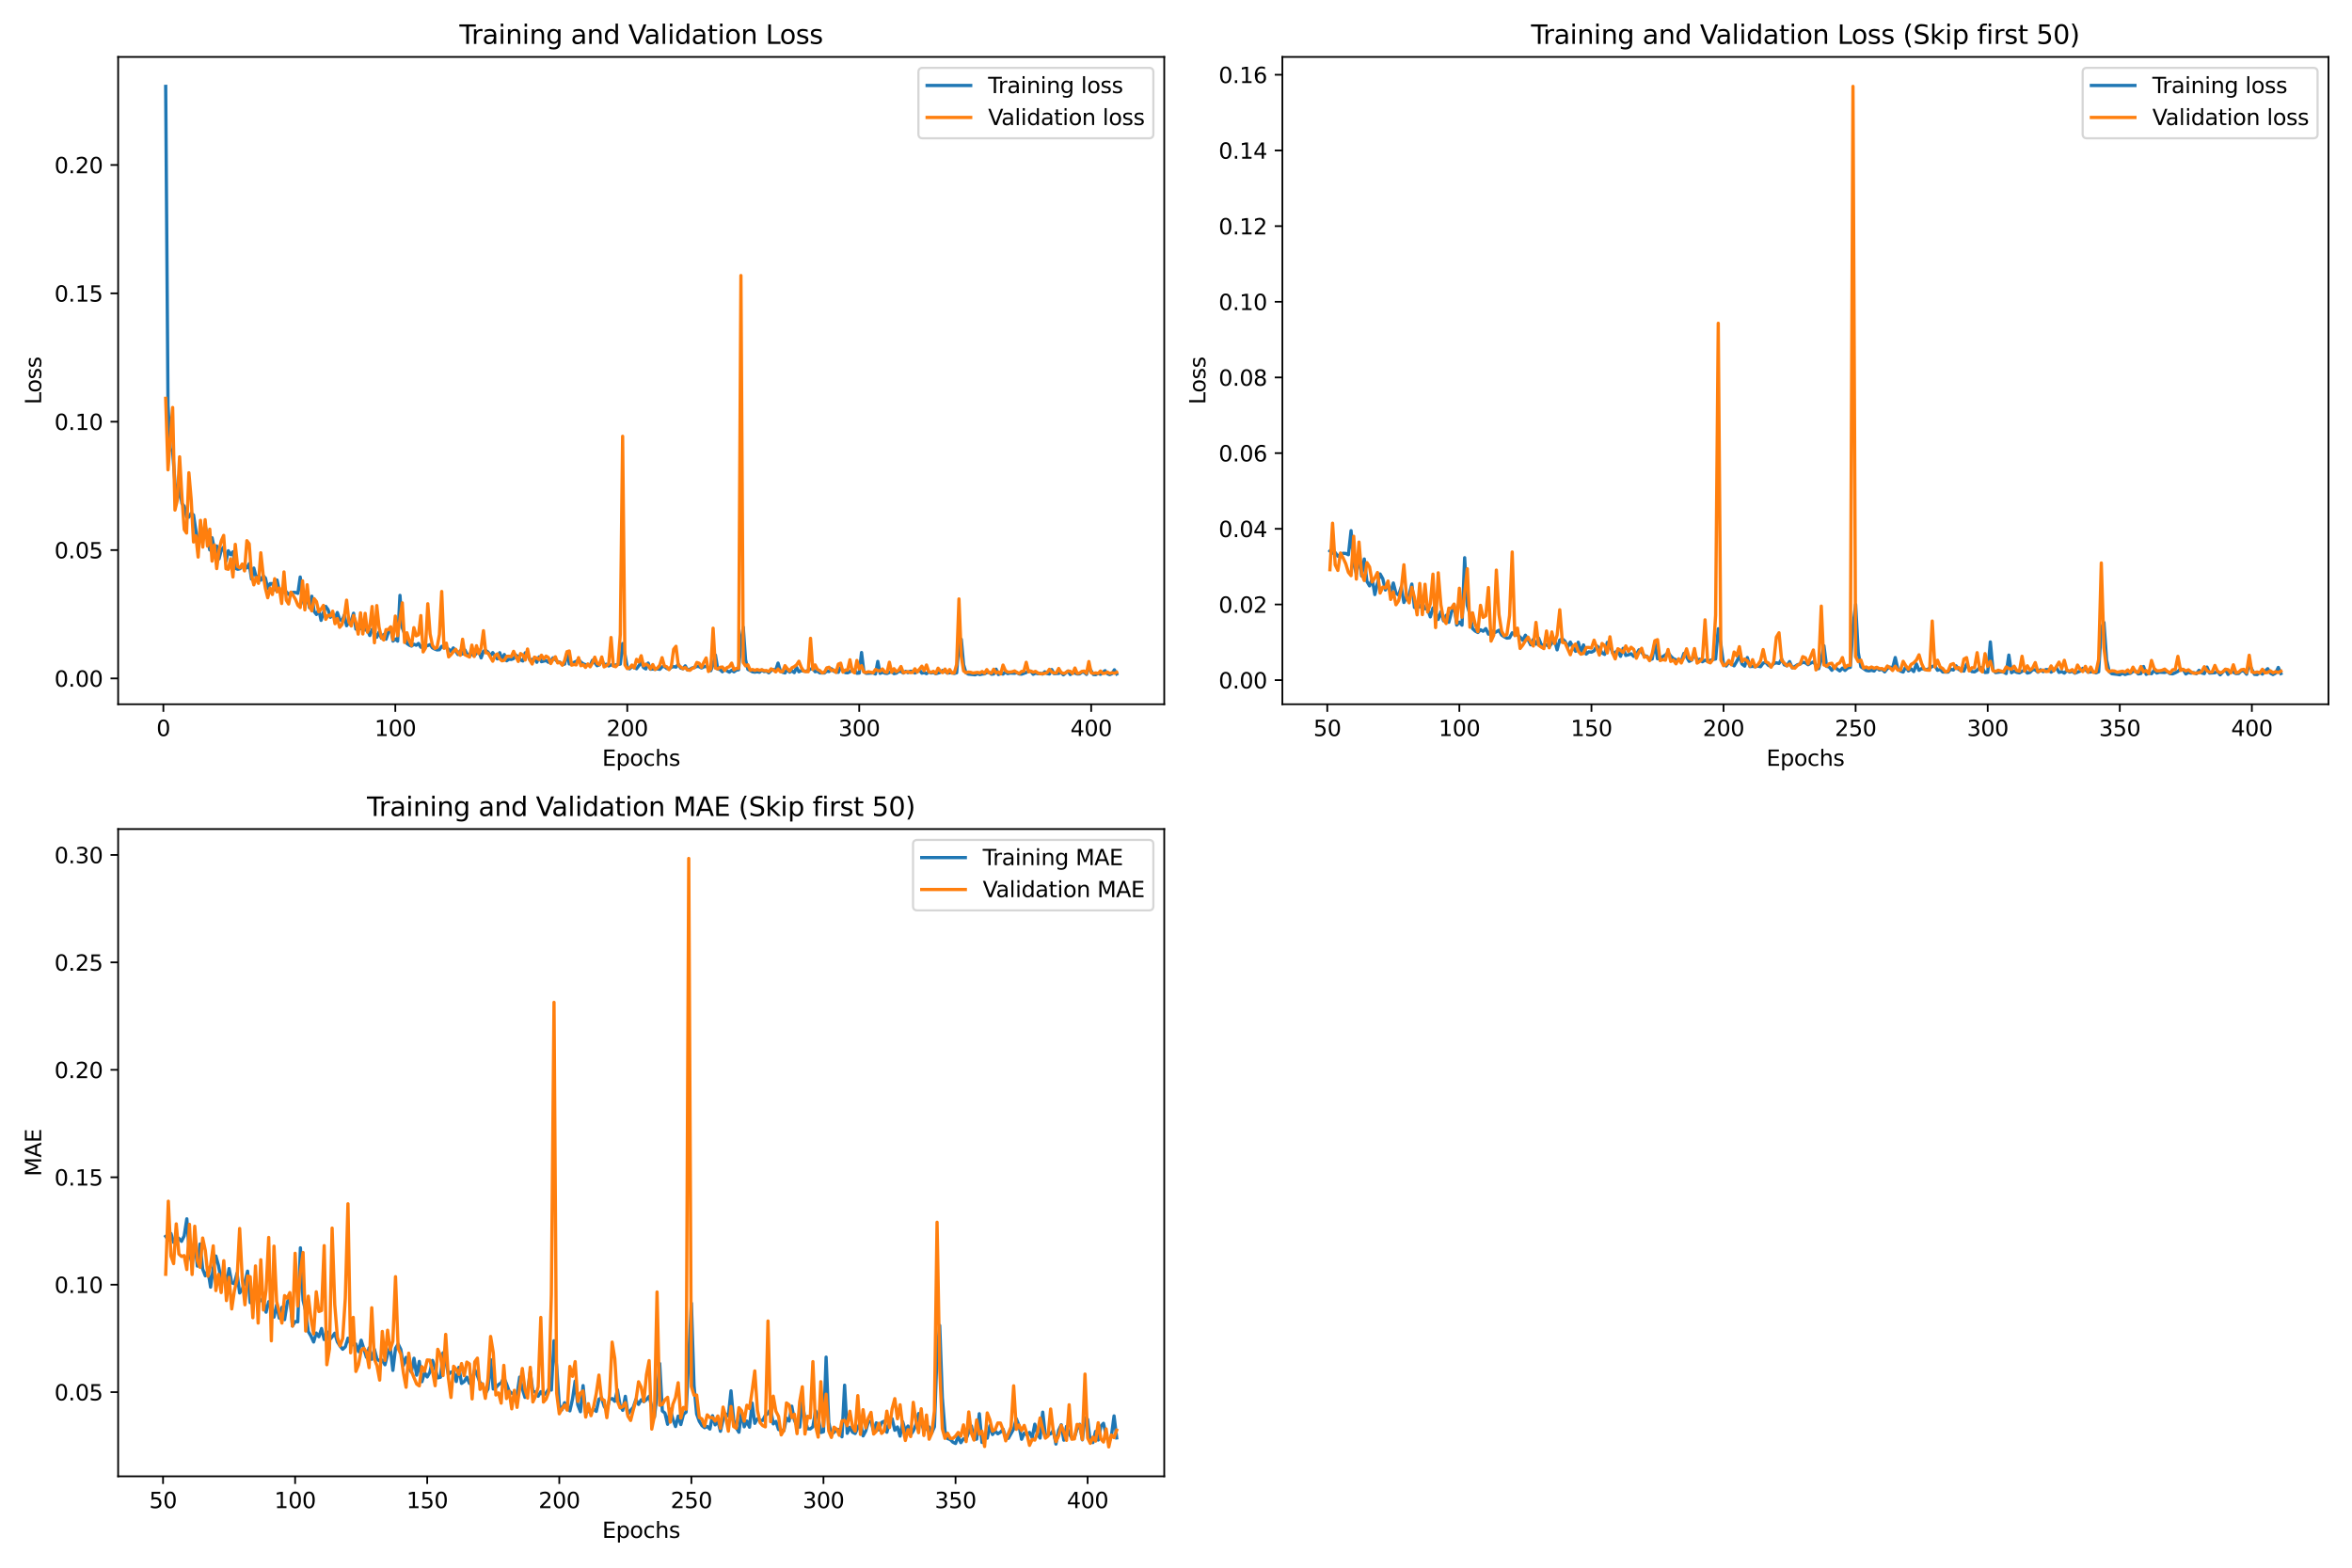 <?xml version="1.0" encoding="utf-8" standalone="no"?>
<!DOCTYPE svg PUBLIC "-//W3C//DTD SVG 1.1//EN"
  "http://www.w3.org/Graphics/SVG/1.1/DTD/svg11.dtd">
<svg xmlns:xlink="http://www.w3.org/1999/xlink" width="1080pt" height="720pt" viewBox="0 0 1080 720" xmlns="http://www.w3.org/2000/svg" version="1.1">
 <defs>
  <style type="text/css">*{stroke-linejoin: round; stroke-linecap: butt}</style>
 </defs>
 <g id="figure_1">
  <g id="patch_1">
   <path d="M 0 720 
L 1080 720 
L 1080 0 
L 0 0 
z
" style="fill: #ffffff"/>
  </g>
  <g id="axes_1">
   <g id="patch_2">
    <path d="M 54.245 323.44 
L 534.6 323.44 
L 534.6 26.16 
L 54.245 26.16 
z
" style="fill: #ffffff"/>
   </g>
   <g id="matplotlib.axis_1">
    <g id="xtick_1">
     <g id="line2d_1">
      <defs>
       <path id="mda000c1730" d="M 0 0 
L 0 3.5 
" style="stroke: #000000; stroke-width: 0.8"/>
      </defs>
      <g>
       <use xlink:href="#mda000c1730" x="75.014" y="323.44" style="stroke: #000000; stroke-width: 0.8"/>
      </g>
     </g>
     <g id="text_1">
      <!-- 0 -->
      <g transform="translate(71.833 338.038) scale(0.1 -0.1)">
       <defs>
        <path id="DejaVuSans-30" d="M 2034 4250 
Q 1547 4250 1301 3770 
Q 1056 3291 1056 2328 
Q 1056 1369 1301 889 
Q 1547 409 2034 409 
Q 2525 409 2770 889 
Q 3016 1369 3016 2328 
Q 3016 3291 2770 3770 
Q 2525 4250 2034 4250 
z
M 2034 4750 
Q 2819 4750 3233 4129 
Q 3647 3509 3647 2328 
Q 3647 1150 3233 529 
Q 2819 -91 2034 -91 
Q 1250 -91 836 529 
Q 422 1150 422 2328 
Q 422 3509 836 4129 
Q 1250 4750 2034 4750 
z
" transform="scale(0.016)"/>
       </defs>
       <use xlink:href="#DejaVuSans-30"/>
      </g>
     </g>
    </g>
    <g id="xtick_2">
     <g id="line2d_2">
      <g>
       <use xlink:href="#mda000c1730" x="181.523" y="323.44" style="stroke: #000000; stroke-width: 0.8"/>
      </g>
     </g>
     <g id="text_2">
      <!-- 100 -->
      <g transform="translate(171.979 338.038) scale(0.1 -0.1)">
       <defs>
        <path id="DejaVuSans-31" d="M 794 531 
L 1825 531 
L 1825 4091 
L 703 3866 
L 703 4441 
L 1819 4666 
L 2450 4666 
L 2450 531 
L 3481 531 
L 3481 0 
L 794 0 
L 794 531 
z
" transform="scale(0.016)"/>
       </defs>
       <use xlink:href="#DejaVuSans-31"/>
       <use xlink:href="#DejaVuSans-30" x="63.623"/>
       <use xlink:href="#DejaVuSans-30" x="127.246"/>
      </g>
     </g>
    </g>
    <g id="xtick_3">
     <g id="line2d_3">
      <g>
       <use xlink:href="#mda000c1730" x="288.032" y="323.44" style="stroke: #000000; stroke-width: 0.8"/>
      </g>
     </g>
     <g id="text_3">
      <!-- 200 -->
      <g transform="translate(278.488 338.038) scale(0.1 -0.1)">
       <defs>
        <path id="DejaVuSans-32" d="M 1228 531 
L 3431 531 
L 3431 0 
L 469 0 
L 469 531 
Q 828 903 1448 1529 
Q 2069 2156 2228 2338 
Q 2531 2678 2651 2914 
Q 2772 3150 2772 3378 
Q 2772 3750 2511 3984 
Q 2250 4219 1831 4219 
Q 1534 4219 1204 4116 
Q 875 4013 500 3803 
L 500 4441 
Q 881 4594 1212 4672 
Q 1544 4750 1819 4750 
Q 2544 4750 2975 4387 
Q 3406 4025 3406 3419 
Q 3406 3131 3298 2873 
Q 3191 2616 2906 2266 
Q 2828 2175 2409 1742 
Q 1991 1309 1228 531 
z
" transform="scale(0.016)"/>
       </defs>
       <use xlink:href="#DejaVuSans-32"/>
       <use xlink:href="#DejaVuSans-30" x="63.623"/>
       <use xlink:href="#DejaVuSans-30" x="127.246"/>
      </g>
     </g>
    </g>
    <g id="xtick_4">
     <g id="line2d_4">
      <g>
       <use xlink:href="#mda000c1730" x="394.541" y="323.44" style="stroke: #000000; stroke-width: 0.8"/>
      </g>
     </g>
     <g id="text_4">
      <!-- 300 -->
      <g transform="translate(384.997 338.038) scale(0.1 -0.1)">
       <defs>
        <path id="DejaVuSans-33" d="M 2597 2516 
Q 3050 2419 3304 2112 
Q 3559 1806 3559 1356 
Q 3559 666 3084 287 
Q 2609 -91 1734 -91 
Q 1441 -91 1130 -33 
Q 819 25 488 141 
L 488 750 
Q 750 597 1062 519 
Q 1375 441 1716 441 
Q 2309 441 2620 675 
Q 2931 909 2931 1356 
Q 2931 1769 2642 2001 
Q 2353 2234 1838 2234 
L 1294 2234 
L 1294 2753 
L 1863 2753 
Q 2328 2753 2575 2939 
Q 2822 3125 2822 3475 
Q 2822 3834 2567 4026 
Q 2313 4219 1838 4219 
Q 1578 4219 1281 4162 
Q 984 4106 628 3988 
L 628 4550 
Q 988 4650 1302 4700 
Q 1616 4750 1894 4750 
Q 2613 4750 3031 4423 
Q 3450 4097 3450 3541 
Q 3450 3153 3228 2886 
Q 3006 2619 2597 2516 
z
" transform="scale(0.016)"/>
       </defs>
       <use xlink:href="#DejaVuSans-33"/>
       <use xlink:href="#DejaVuSans-30" x="63.623"/>
       <use xlink:href="#DejaVuSans-30" x="127.246"/>
      </g>
     </g>
    </g>
    <g id="xtick_5">
     <g id="line2d_5">
      <g>
       <use xlink:href="#mda000c1730" x="501.05" y="323.44" style="stroke: #000000; stroke-width: 0.8"/>
      </g>
     </g>
     <g id="text_5">
      <!-- 400 -->
      <g transform="translate(491.506 338.038) scale(0.1 -0.1)">
       <defs>
        <path id="DejaVuSans-34" d="M 2419 4116 
L 825 1625 
L 2419 1625 
L 2419 4116 
z
M 2253 4666 
L 3047 4666 
L 3047 1625 
L 3713 1625 
L 3713 1100 
L 3047 1100 
L 3047 0 
L 2419 0 
L 2419 1100 
L 313 1100 
L 313 1709 
L 2253 4666 
z
" transform="scale(0.016)"/>
       </defs>
       <use xlink:href="#DejaVuSans-34"/>
       <use xlink:href="#DejaVuSans-30" x="63.623"/>
       <use xlink:href="#DejaVuSans-30" x="127.246"/>
      </g>
     </g>
    </g>
    <g id="text_6">
     <!-- Epochs -->
     <g transform="translate(276.507 351.717) scale(0.1 -0.1)">
      <defs>
       <path id="DejaVuSans-45" d="M 628 4666 
L 3578 4666 
L 3578 4134 
L 1259 4134 
L 1259 2753 
L 3481 2753 
L 3481 2222 
L 1259 2222 
L 1259 531 
L 3634 531 
L 3634 0 
L 628 0 
L 628 4666 
z
" transform="scale(0.016)"/>
       <path id="DejaVuSans-70" d="M 1159 525 
L 1159 -1331 
L 581 -1331 
L 581 3500 
L 1159 3500 
L 1159 2969 
Q 1341 3281 1617 3432 
Q 1894 3584 2278 3584 
Q 2916 3584 3314 3078 
Q 3713 2572 3713 1747 
Q 3713 922 3314 415 
Q 2916 -91 2278 -91 
Q 1894 -91 1617 61 
Q 1341 213 1159 525 
z
M 3116 1747 
Q 3116 2381 2855 2742 
Q 2594 3103 2138 3103 
Q 1681 3103 1420 2742 
Q 1159 2381 1159 1747 
Q 1159 1113 1420 752 
Q 1681 391 2138 391 
Q 2594 391 2855 752 
Q 3116 1113 3116 1747 
z
" transform="scale(0.016)"/>
       <path id="DejaVuSans-6f" d="M 1959 3097 
Q 1497 3097 1228 2736 
Q 959 2375 959 1747 
Q 959 1119 1226 758 
Q 1494 397 1959 397 
Q 2419 397 2687 759 
Q 2956 1122 2956 1747 
Q 2956 2369 2687 2733 
Q 2419 3097 1959 3097 
z
M 1959 3584 
Q 2709 3584 3137 3096 
Q 3566 2609 3566 1747 
Q 3566 888 3137 398 
Q 2709 -91 1959 -91 
Q 1206 -91 779 398 
Q 353 888 353 1747 
Q 353 2609 779 3096 
Q 1206 3584 1959 3584 
z
" transform="scale(0.016)"/>
       <path id="DejaVuSans-63" d="M 3122 3366 
L 3122 2828 
Q 2878 2963 2633 3030 
Q 2388 3097 2138 3097 
Q 1578 3097 1268 2742 
Q 959 2388 959 1747 
Q 959 1106 1268 751 
Q 1578 397 2138 397 
Q 2388 397 2633 464 
Q 2878 531 3122 666 
L 3122 134 
Q 2881 22 2623 -34 
Q 2366 -91 2075 -91 
Q 1284 -91 818 406 
Q 353 903 353 1747 
Q 353 2603 823 3093 
Q 1294 3584 2113 3584 
Q 2378 3584 2631 3529 
Q 2884 3475 3122 3366 
z
" transform="scale(0.016)"/>
       <path id="DejaVuSans-68" d="M 3513 2113 
L 3513 0 
L 2938 0 
L 2938 2094 
Q 2938 2591 2744 2837 
Q 2550 3084 2163 3084 
Q 1697 3084 1428 2787 
Q 1159 2491 1159 1978 
L 1159 0 
L 581 0 
L 581 4863 
L 1159 4863 
L 1159 2956 
Q 1366 3272 1645 3428 
Q 1925 3584 2291 3584 
Q 2894 3584 3203 3211 
Q 3513 2838 3513 2113 
z
" transform="scale(0.016)"/>
       <path id="DejaVuSans-73" d="M 2834 3397 
L 2834 2853 
Q 2591 2978 2328 3040 
Q 2066 3103 1784 3103 
Q 1356 3103 1142 2972 
Q 928 2841 928 2578 
Q 928 2378 1081 2264 
Q 1234 2150 1697 2047 
L 1894 2003 
Q 2506 1872 2764 1633 
Q 3022 1394 3022 966 
Q 3022 478 2636 193 
Q 2250 -91 1575 -91 
Q 1294 -91 989 -36 
Q 684 19 347 128 
L 347 722 
Q 666 556 975 473 
Q 1284 391 1588 391 
Q 1994 391 2212 530 
Q 2431 669 2431 922 
Q 2431 1156 2273 1281 
Q 2116 1406 1581 1522 
L 1381 1569 
Q 847 1681 609 1914 
Q 372 2147 372 2553 
Q 372 3047 722 3315 
Q 1072 3584 1716 3584 
Q 2034 3584 2315 3537 
Q 2597 3491 2834 3397 
z
" transform="scale(0.016)"/>
      </defs>
      <use xlink:href="#DejaVuSans-45"/>
      <use xlink:href="#DejaVuSans-70" x="63.184"/>
      <use xlink:href="#DejaVuSans-6f" x="126.66"/>
      <use xlink:href="#DejaVuSans-63" x="187.842"/>
      <use xlink:href="#DejaVuSans-68" x="242.822"/>
      <use xlink:href="#DejaVuSans-73" x="306.201"/>
     </g>
    </g>
   </g>
   <g id="matplotlib.axis_2">
    <g id="ytick_1">
     <g id="line2d_6">
      <defs>
       <path id="m942847eb9b" d="M 0 0 
L -3.5 0 
" style="stroke: #000000; stroke-width: 0.8"/>
      </defs>
      <g>
       <use xlink:href="#m942847eb9b" x="54.245" y="311.587" style="stroke: #000000; stroke-width: 0.8"/>
      </g>
     </g>
     <g id="text_7">
      <!-- 0.00 -->
      <g transform="translate(24.979 315.386) scale(0.1 -0.1)">
       <defs>
        <path id="DejaVuSans-2e" d="M 684 794 
L 1344 794 
L 1344 0 
L 684 0 
L 684 794 
z
" transform="scale(0.016)"/>
       </defs>
       <use xlink:href="#DejaVuSans-30"/>
       <use xlink:href="#DejaVuSans-2e" x="63.623"/>
       <use xlink:href="#DejaVuSans-30" x="95.41"/>
       <use xlink:href="#DejaVuSans-30" x="159.033"/>
      </g>
     </g>
    </g>
    <g id="ytick_2">
     <g id="line2d_7">
      <g>
       <use xlink:href="#m942847eb9b" x="54.245" y="252.631" style="stroke: #000000; stroke-width: 0.8"/>
      </g>
     </g>
     <g id="text_8">
      <!-- 0.05 -->
      <g transform="translate(24.979 256.43) scale(0.1 -0.1)">
       <defs>
        <path id="DejaVuSans-35" d="M 691 4666 
L 3169 4666 
L 3169 4134 
L 1269 4134 
L 1269 2991 
Q 1406 3038 1543 3061 
Q 1681 3084 1819 3084 
Q 2600 3084 3056 2656 
Q 3513 2228 3513 1497 
Q 3513 744 3044 326 
Q 2575 -91 1722 -91 
Q 1428 -91 1123 -41 
Q 819 9 494 109 
L 494 744 
Q 775 591 1075 516 
Q 1375 441 1709 441 
Q 2250 441 2565 725 
Q 2881 1009 2881 1497 
Q 2881 1984 2565 2268 
Q 2250 2553 1709 2553 
Q 1456 2553 1204 2497 
Q 953 2441 691 2322 
L 691 4666 
z
" transform="scale(0.016)"/>
       </defs>
       <use xlink:href="#DejaVuSans-30"/>
       <use xlink:href="#DejaVuSans-2e" x="63.623"/>
       <use xlink:href="#DejaVuSans-30" x="95.41"/>
       <use xlink:href="#DejaVuSans-35" x="159.033"/>
      </g>
     </g>
    </g>
    <g id="ytick_3">
     <g id="line2d_8">
      <g>
       <use xlink:href="#m942847eb9b" x="54.245" y="193.675" style="stroke: #000000; stroke-width: 0.8"/>
      </g>
     </g>
     <g id="text_9">
      <!-- 0.10 -->
      <g transform="translate(24.979 197.474) scale(0.1 -0.1)">
       <use xlink:href="#DejaVuSans-30"/>
       <use xlink:href="#DejaVuSans-2e" x="63.623"/>
       <use xlink:href="#DejaVuSans-31" x="95.41"/>
       <use xlink:href="#DejaVuSans-30" x="159.033"/>
      </g>
     </g>
    </g>
    <g id="ytick_4">
     <g id="line2d_9">
      <g>
       <use xlink:href="#m942847eb9b" x="54.245" y="134.719" style="stroke: #000000; stroke-width: 0.8"/>
      </g>
     </g>
     <g id="text_10">
      <!-- 0.15 -->
      <g transform="translate(24.979 138.519) scale(0.1 -0.1)">
       <use xlink:href="#DejaVuSans-30"/>
       <use xlink:href="#DejaVuSans-2e" x="63.623"/>
       <use xlink:href="#DejaVuSans-31" x="95.41"/>
       <use xlink:href="#DejaVuSans-35" x="159.033"/>
      </g>
     </g>
    </g>
    <g id="ytick_5">
     <g id="line2d_10">
      <g>
       <use xlink:href="#m942847eb9b" x="54.245" y="75.763" style="stroke: #000000; stroke-width: 0.8"/>
      </g>
     </g>
     <g id="text_11">
      <!-- 0.20 -->
      <g transform="translate(24.979 79.563) scale(0.1 -0.1)">
       <use xlink:href="#DejaVuSans-30"/>
       <use xlink:href="#DejaVuSans-2e" x="63.623"/>
       <use xlink:href="#DejaVuSans-32" x="95.41"/>
       <use xlink:href="#DejaVuSans-30" x="159.033"/>
      </g>
     </g>
    </g>
    <g id="text_12">
     <!-- Loss -->
     <g transform="translate(18.9 185.767) rotate(-90) scale(0.1 -0.1)">
      <defs>
       <path id="DejaVuSans-4c" d="M 628 4666 
L 1259 4666 
L 1259 531 
L 3531 531 
L 3531 0 
L 628 0 
L 628 4666 
z
" transform="scale(0.016)"/>
      </defs>
      <use xlink:href="#DejaVuSans-4c"/>
      <use xlink:href="#DejaVuSans-6f" x="53.963"/>
      <use xlink:href="#DejaVuSans-73" x="115.145"/>
      <use xlink:href="#DejaVuSans-73" x="167.244"/>
     </g>
    </g>
   </g>
   <g id="line2d_11">
    <path d="M 76.079 39.673 
L 77.144 186.152 
L 78.209 206.255 
L 79.275 207.118 
L 80.34 221.776 
L 81.405 229.455 
L 82.47 223.998 
L 83.535 231.267 
L 84.6 232.543 
L 85.665 237.378 
L 86.73 237.513 
L 87.795 235.679 
L 88.86 236.507 
L 89.925 243.582 
L 90.991 248.863 
L 92.056 246.799 
L 93.121 248.171 
L 94.186 241.148 
L 96.316 252.563 
L 97.381 246.989 
L 98.446 252.182 
L 99.511 250.767 
L 100.576 256.637 
L 101.641 252.522 
L 102.707 251.26 
L 103.772 257.687 
L 104.837 252.954 
L 105.902 254.739 
L 106.967 253.435 
L 108.032 260.957 
L 109.097 261.442 
L 110.162 261.208 
L 111.227 259.889 
L 112.292 260.082 
L 113.357 260.818 
L 114.423 258.893 
L 115.488 265.949 
L 116.553 260.908 
L 117.618 265.03 
L 118.683 264.591 
L 119.748 266.483 
L 120.813 264.431 
L 121.878 265.51 
L 122.943 270.331 
L 124.008 268.033 
L 125.073 268.031 
L 126.138 270.909 
L 127.204 266.417 
L 128.269 271.313 
L 129.334 271.343 
L 130.399 272.02 
L 131.464 271.84 
L 132.529 272.965 
L 133.594 272.374 
L 134.659 272.049 
L 135.724 272.112 
L 136.789 272.505 
L 137.854 265.014 
L 138.92 275.286 
L 139.985 278.399 
L 141.05 272.89 
L 142.115 279.111 
L 143.18 273.839 
L 144.245 280.781 
L 145.31 282.21 
L 146.375 280.024 
L 147.44 284.917 
L 148.505 281.41 
L 149.57 278.506 
L 150.636 279.978 
L 151.701 283.487 
L 152.766 281.815 
L 153.831 284.149 
L 154.896 281.317 
L 155.961 284.519 
L 157.026 285.072 
L 158.091 282.535 
L 159.156 287.385 
L 160.221 285.687 
L 161.286 284.975 
L 162.352 281.649 
L 163.417 288.93 
L 164.482 287.956 
L 165.547 288.782 
L 166.612 287.65 
L 167.677 289.327 
L 168.742 289.476 
L 169.807 291.871 
L 170.872 289.1 
L 171.937 290.43 
L 173.002 292.67 
L 174.067 290.258 
L 175.133 293.102 
L 176.198 291.386 
L 177.263 293.553 
L 178.328 290.437 
L 179.393 288.102 
L 180.458 294.423 
L 181.523 293.502 
L 182.588 294.444 
L 183.653 273.439 
L 184.718 288.336 
L 185.783 291.078 
L 186.849 295.525 
L 187.914 296.284 
L 188.979 296.737 
L 190.044 295.878 
L 191.109 296.348 
L 192.174 295.523 
L 193.239 297.252 
L 194.304 296.09 
L 195.369 296.908 
L 197.499 296.035 
L 198.565 297.53 
L 199.63 298.083 
L 200.695 298.49 
L 201.76 298.385 
L 202.825 296.836 
L 203.89 297.402 
L 204.955 297.457 
L 206.02 298.173 
L 207.085 299.176 
L 208.15 297.58 
L 209.215 298.968 
L 210.28 300.583 
L 211.346 298.87 
L 212.411 300.371 
L 213.476 298.498 
L 214.541 300.547 
L 215.606 300.791 
L 216.671 300.575 
L 217.736 301.163 
L 219.866 298.958 
L 220.931 302.142 
L 221.996 299.086 
L 223.062 298.742 
L 224.127 299.499 
L 225.192 301.24 
L 226.257 299.724 
L 227.322 301.406 
L 228.387 302.595 
L 229.452 299.77 
L 230.517 302.854 
L 231.582 300.616 
L 232.647 303.471 
L 233.712 302.763 
L 234.778 302.867 
L 235.843 302.455 
L 236.908 300.902 
L 237.973 301.595 
L 239.038 303.104 
L 240.103 303.568 
L 241.168 299.827 
L 242.233 300.676 
L 243.298 303.094 
L 244.363 302.949 
L 245.428 302.292 
L 246.494 304.165 
L 247.559 301.683 
L 248.624 303.89 
L 250.754 303.359 
L 251.819 304.168 
L 252.884 303.539 
L 253.949 302.133 
L 255.014 302.892 
L 256.079 303.98 
L 257.144 304.135 
L 258.209 305.234 
L 259.275 304.987 
L 260.34 300.02 
L 261.405 304.932 
L 262.47 304.748 
L 264.6 303.755 
L 265.665 302.981 
L 266.73 304.103 
L 267.795 304.887 
L 268.86 305.261 
L 270.991 305.648 
L 272.056 303.252 
L 273.121 304.324 
L 274.186 305.734 
L 275.251 305.305 
L 276.316 303.144 
L 277.381 305.372 
L 278.446 305.062 
L 279.511 305.851 
L 280.576 305.365 
L 281.641 305.688 
L 283.772 305.14 
L 284.837 304.994 
L 285.902 295.568 
L 286.967 300.48 
L 288.032 306.591 
L 289.097 307.172 
L 290.162 306.097 
L 291.227 306.543 
L 292.292 307.131 
L 293.357 305.734 
L 294.423 304.096 
L 295.488 306.571 
L 296.553 307.215 
L 297.618 304.547 
L 298.683 307.36 
L 299.748 307.268 
L 300.813 307.385 
L 301.878 307.196 
L 302.943 307.396 
L 304.008 306.256 
L 305.073 306.065 
L 306.138 306.979 
L 307.204 307.29 
L 308.269 306.41 
L 309.334 306.173 
L 310.399 306.383 
L 311.464 305.018 
L 312.529 306.81 
L 313.594 307.117 
L 314.659 305.801 
L 315.724 307.743 
L 316.789 307.342 
L 317.854 306.77 
L 318.92 306.561 
L 319.985 306.018 
L 321.05 306.182 
L 322.115 306.776 
L 323.18 306.276 
L 324.245 305.93 
L 325.31 306.862 
L 326.375 308.007 
L 327.44 305.147 
L 328.505 300.868 
L 329.57 307.281 
L 330.636 307.477 
L 331.701 308.52 
L 332.766 307.285 
L 333.831 308.127 
L 334.896 308.708 
L 335.961 307.838 
L 337.026 308.549 
L 338.091 307.784 
L 339.156 307.587 
L 340.221 294.972 
L 341.286 288.02 
L 342.351 303.007 
L 343.417 307.41 
L 345.547 308.554 
L 346.612 308.702 
L 347.677 308.5 
L 348.742 308.74 
L 349.807 307.713 
L 350.872 308.436 
L 351.937 308.185 
L 353.002 309.011 
L 354.067 307.977 
L 355.133 307.527 
L 356.198 307.793 
L 357.263 304.542 
L 358.328 308.161 
L 359.393 308.771 
L 360.458 309.063 
L 361.523 307.357 
L 362.588 308.719 
L 363.653 308.08 
L 364.718 308.907 
L 365.783 306.528 
L 366.849 308.536 
L 367.914 307.96 
L 368.979 308.198 
L 370.044 308.297 
L 371.109 307.89 
L 372.174 307.317 
L 373.239 307.086 
L 374.304 308.514 
L 375.369 308.217 
L 376.434 309.05 
L 378.565 309.087 
L 379.63 308.198 
L 380.695 308.43 
L 381.76 307.122 
L 382.825 308.23 
L 383.89 308.639 
L 384.955 308.761 
L 386.02 306.612 
L 387.085 308.036 
L 388.15 308.917 
L 389.215 309.014 
L 390.28 308.509 
L 391.346 307.557 
L 392.411 307.842 
L 393.476 309.21 
L 394.541 309.124 
L 395.606 299.689 
L 396.671 308.431 
L 397.736 309.239 
L 400.931 309.068 
L 401.996 309.529 
L 403.062 303.777 
L 404.127 309.266 
L 405.192 308.741 
L 406.257 309.162 
L 407.322 309.312 
L 409.452 308.392 
L 410.517 309.382 
L 411.582 309.164 
L 412.647 308.327 
L 413.712 308.363 
L 414.778 309.112 
L 415.843 308.328 
L 416.908 308.938 
L 417.973 308.296 
L 419.038 308.329 
L 420.103 309.091 
L 421.168 308.554 
L 422.233 307.704 
L 423.298 309.174 
L 424.363 308.906 
L 425.428 309.392 
L 426.493 308.536 
L 427.559 309.081 
L 428.624 308.803 
L 429.689 309.421 
L 431.819 308.784 
L 432.884 307.904 
L 433.949 308.327 
L 435.014 309.104 
L 437.144 308.94 
L 438.209 309.314 
L 439.275 308.974 
L 440.34 295.386 
L 441.405 293.632 
L 442.47 305.293 
L 443.535 308.935 
L 444.6 309.59 
L 447.795 309.916 
L 448.86 309.403 
L 449.925 309.828 
L 450.991 309.565 
L 452.056 309.473 
L 453.121 308.881 
L 454.186 308.753 
L 455.251 309.656 
L 456.316 309.52 
L 457.381 307.345 
L 458.446 309.784 
L 459.511 309.352 
L 460.576 309.584 
L 461.641 308.531 
L 462.707 309.379 
L 463.772 309.104 
L 465.902 309.203 
L 466.967 308.926 
L 468.032 309.567 
L 469.097 309.624 
L 471.227 308.857 
L 472.292 308.092 
L 473.357 308.329 
L 474.422 309.666 
L 475.488 309.132 
L 476.553 309.4 
L 477.618 309.24 
L 478.683 309.586 
L 479.748 308.524 
L 480.813 309.33 
L 481.878 309.546 
L 482.943 307.515 
L 484.008 309.386 
L 486.138 309.276 
L 487.204 308.854 
L 488.269 309.927 
L 490.399 308.245 
L 491.464 309.803 
L 492.529 308.886 
L 493.594 309.113 
L 494.659 309.554 
L 495.724 309.502 
L 496.789 308.695 
L 497.854 308.748 
L 498.92 309.733 
L 499.985 306.487 
L 502.115 309.784 
L 503.18 309.837 
L 504.245 309.19 
L 505.31 309.701 
L 506.375 308.769 
L 507.44 308.016 
L 508.505 309.396 
L 509.57 309.834 
L 510.636 309.383 
L 511.701 307.625 
L 512.766 309.534 
L 512.766 309.534 
" clip-path="url(#p3971cbd6b5)" style="fill: none; stroke: #1f77b4; stroke-width: 1.5; stroke-linecap: square"/>
   </g>
   <g id="line2d_12">
    <path d="M 76.079 182.942 
L 77.144 215.791 
L 79.275 187.151 
L 80.34 234.252 
L 81.405 229.788 
L 82.47 209.808 
L 83.535 228.037 
L 84.6 243.209 
L 85.665 244.818 
L 86.73 217.12 
L 87.795 229.46 
L 88.86 248.921 
L 89.925 246.092 
L 90.991 255.838 
L 92.056 238.969 
L 93.121 251.268 
L 94.186 238.68 
L 95.251 250.791 
L 96.316 243.038 
L 97.381 257.693 
L 98.446 250.271 
L 99.511 261.143 
L 100.576 252.677 
L 101.641 248.298 
L 102.707 245.889 
L 103.772 261.198 
L 104.837 261.458 
L 105.902 256.648 
L 106.967 264.992 
L 108.032 250.01 
L 109.097 260.162 
L 110.162 260.822 
L 111.227 259.055 
L 112.292 262.206 
L 113.357 248.316 
L 114.423 249.749 
L 115.488 264.194 
L 116.553 268.605 
L 117.618 265.186 
L 118.683 267.911 
L 119.748 253.879 
L 120.813 263.772 
L 121.878 270.233 
L 122.943 274.519 
L 124.008 270.079 
L 125.073 273.045 
L 126.138 265.802 
L 127.204 271.841 
L 128.269 270.05 
L 129.334 277.172 
L 130.399 262.683 
L 131.464 275.654 
L 132.529 277.405 
L 133.594 271.967 
L 134.659 273.513 
L 135.724 275.316 
L 136.789 278.004 
L 137.854 279.024 
L 138.92 266.754 
L 139.985 280.094 
L 141.05 268.559 
L 142.115 278.4 
L 143.18 280.539 
L 144.245 274.963 
L 145.31 276.315 
L 146.375 280.992 
L 147.44 279.742 
L 148.505 278.041 
L 149.57 284.45 
L 150.636 282.585 
L 151.701 282.884 
L 152.766 280.705 
L 153.831 286.443 
L 154.896 284.085 
L 155.961 288.098 
L 157.026 286.846 
L 158.091 283.18 
L 159.156 275.635 
L 160.221 285.738 
L 161.286 287.504 
L 162.352 282.655 
L 163.417 285.848 
L 164.482 291.238 
L 165.547 281.465 
L 166.612 291.166 
L 167.677 281.707 
L 168.742 290.36 
L 169.807 287.813 
L 170.872 278.557 
L 171.937 295.204 
L 173.002 278.133 
L 174.067 288.104 
L 175.133 292.696 
L 176.198 293.933 
L 177.263 289.164 
L 178.328 289.168 
L 179.393 287.88 
L 180.458 293.798 
L 181.523 282.948 
L 182.588 291.979 
L 184.718 276.88 
L 185.783 295.089 
L 186.849 290.605 
L 187.914 294.129 
L 188.979 296.483 
L 190.044 288.273 
L 191.109 292.039 
L 192.174 291.508 
L 193.239 282.719 
L 194.304 299.42 
L 195.369 297.608 
L 196.434 277.29 
L 197.499 291.161 
L 198.565 296.334 
L 199.63 297.79 
L 200.695 297.341 
L 201.76 291.449 
L 202.825 271.656 
L 203.89 297.726 
L 204.955 295.384 
L 206.02 301.705 
L 207.085 300.656 
L 208.15 299.329 
L 209.215 298.186 
L 210.28 299.765 
L 211.346 300.957 
L 212.411 293.594 
L 213.476 300.704 
L 215.606 301.761 
L 216.671 296.274 
L 217.736 301.514 
L 218.801 296.562 
L 219.866 300.195 
L 220.931 297.549 
L 221.996 289.656 
L 223.062 299.83 
L 224.127 299.956 
L 226.257 303.672 
L 227.322 301.035 
L 228.387 300.339 
L 229.452 302.582 
L 230.517 303.495 
L 231.582 303.238 
L 232.647 301.424 
L 233.712 301.395 
L 234.778 301.606 
L 235.843 299.131 
L 237.973 303.78 
L 239.038 300.16 
L 240.103 300.846 
L 241.168 303.125 
L 242.233 298.075 
L 243.298 303.148 
L 244.363 304.969 
L 245.428 301.806 
L 246.494 302.274 
L 247.559 302.97 
L 248.624 300.917 
L 249.689 302.619 
L 250.754 301.34 
L 251.819 302.004 
L 252.884 304.764 
L 253.949 302.865 
L 255.014 301.643 
L 256.079 304.462 
L 257.144 304.248 
L 258.209 305.522 
L 259.275 303.326 
L 260.34 299.306 
L 261.405 298.972 
L 262.47 305.484 
L 263.535 305.171 
L 264.6 305.372 
L 265.665 302.034 
L 266.73 305.755 
L 267.795 305.307 
L 268.86 306.51 
L 269.925 304.928 
L 270.991 306.243 
L 272.056 304.409 
L 273.121 301.821 
L 274.186 304.715 
L 275.251 305.262 
L 276.316 301.741 
L 277.381 306.279 
L 278.446 305.745 
L 279.511 304.862 
L 280.576 292.788 
L 281.641 305.867 
L 282.707 306.206 
L 283.772 305.121 
L 284.837 291.336 
L 285.902 200.375 
L 286.967 305.359 
L 288.032 307.067 
L 289.097 306.766 
L 290.162 305.44 
L 291.227 306.808 
L 292.292 302.824 
L 293.357 304.019 
L 294.423 301.156 
L 295.488 305.777 
L 296.553 305.02 
L 297.618 305.566 
L 298.683 307.179 
L 299.748 305.211 
L 300.813 307.476 
L 301.878 306.775 
L 302.943 305.54 
L 304.008 302.049 
L 305.073 305.848 
L 306.138 306.232 
L 307.204 307.558 
L 308.269 305.914 
L 309.334 298.193 
L 310.399 296.824 
L 311.464 305.427 
L 313.594 307.131 
L 314.659 306.568 
L 315.724 307.688 
L 316.789 307.858 
L 317.854 306.977 
L 318.92 306.548 
L 319.985 304.266 
L 321.05 304.636 
L 322.115 306.485 
L 323.18 304.193 
L 324.245 302.184 
L 325.31 308.399 
L 326.375 307.205 
L 327.44 288.521 
L 328.505 306.836 
L 329.57 307.217 
L 330.636 306.478 
L 331.701 306.328 
L 332.766 307.931 
L 333.831 306.586 
L 334.896 306.193 
L 335.961 304.552 
L 337.026 307.612 
L 338.091 306.966 
L 339.156 306.95 
L 340.221 126.551 
L 341.286 304.279 
L 342.351 305.829 
L 343.417 305.337 
L 344.482 307.799 
L 345.547 307.477 
L 346.612 307.902 
L 347.677 307.483 
L 348.742 307.879 
L 349.807 307.581 
L 350.872 308.005 
L 351.937 307.969 
L 353.002 308.451 
L 354.067 307.181 
L 355.133 307.734 
L 356.198 308.588 
L 357.263 307.24 
L 358.328 308.488 
L 359.393 308.431 
L 360.458 305.719 
L 361.523 307.131 
L 362.588 308.215 
L 363.653 306.682 
L 364.718 306.197 
L 365.783 305.338 
L 366.849 303.694 
L 367.914 306.455 
L 368.979 308.196 
L 370.044 308.45 
L 371.109 308.493 
L 372.174 293.17 
L 373.239 307.48 
L 374.304 305.374 
L 375.369 307.486 
L 376.434 307.98 
L 377.499 309.036 
L 378.565 308.743 
L 379.63 306.746 
L 380.695 306.444 
L 381.76 307.974 
L 382.825 307.639 
L 383.89 308.841 
L 384.955 305.012 
L 386.02 304.569 
L 387.085 308.709 
L 388.15 307.725 
L 389.215 307.742 
L 390.28 303.024 
L 391.346 308.263 
L 392.411 309.019 
L 393.476 303.329 
L 394.541 307.281 
L 395.606 305.71 
L 396.671 308.655 
L 397.736 308.877 
L 398.801 308.495 
L 400.931 308.999 
L 401.996 307.465 
L 403.062 307.982 
L 404.127 308.195 
L 405.192 307.236 
L 406.257 308.567 
L 407.322 308.788 
L 408.387 304.151 
L 409.452 308.771 
L 410.517 307.11 
L 411.582 308.492 
L 412.647 307.819 
L 413.712 306.117 
L 414.778 308.935 
L 416.908 308.432 
L 417.973 308.917 
L 419.038 308.827 
L 420.103 307.149 
L 421.168 308.676 
L 423.298 305.967 
L 424.363 308.055 
L 425.428 305.407 
L 426.493 308.532 
L 427.559 308.787 
L 428.624 308.308 
L 429.689 309.252 
L 430.754 306.888 
L 431.819 308.187 
L 432.884 308.92 
L 433.949 307.287 
L 435.014 309.125 
L 436.079 307.506 
L 437.144 309.16 
L 438.209 308.995 
L 439.275 305.173 
L 440.34 275.078 
L 441.405 301.475 
L 442.47 308.112 
L 443.535 308.967 
L 444.6 308.665 
L 445.665 308.75 
L 446.73 309.118 
L 448.86 308.792 
L 449.925 309.081 
L 450.991 308.408 
L 452.056 309.223 
L 453.121 307.538 
L 454.186 309 
L 455.251 309.157 
L 456.316 307.342 
L 457.381 309.049 
L 458.446 308.589 
L 459.511 309.501 
L 460.576 305.451 
L 461.641 307.95 
L 462.707 308.671 
L 463.772 308.674 
L 464.837 308.511 
L 465.902 308.139 
L 466.967 308.833 
L 468.032 309.343 
L 469.097 308.365 
L 470.162 308.227 
L 471.227 304.176 
L 472.292 308.574 
L 473.357 308.206 
L 474.422 308.724 
L 475.488 308.354 
L 476.553 309.035 
L 477.618 309.462 
L 479.748 309.281 
L 480.813 308.895 
L 481.878 307.398 
L 482.943 308.651 
L 484.008 309.107 
L 485.073 309.011 
L 486.138 307.004 
L 487.204 308.806 
L 488.269 309.296 
L 489.334 308.994 
L 490.399 308.17 
L 491.464 308.322 
L 492.529 309.341 
L 493.594 306.798 
L 494.659 309.294 
L 495.724 309.091 
L 496.789 308.349 
L 497.854 308.211 
L 498.92 309.246 
L 499.985 303.831 
L 501.05 309.014 
L 502.115 309.271 
L 503.18 309.041 
L 504.245 309.344 
L 505.31 308.193 
L 506.375 309.303 
L 507.44 309.193 
L 508.505 308.672 
L 509.57 309.27 
L 510.636 308.956 
L 511.701 309.215 
L 512.766 308.774 
L 512.766 308.774 
" clip-path="url(#p3971cbd6b5)" style="fill: none; stroke: #ff7f0e; stroke-width: 1.5; stroke-linecap: square"/>
   </g>
   <g id="patch_3">
    <path d="M 54.245 323.44 
L 54.245 26.16 
" style="fill: none; stroke: #000000; stroke-width: 0.8; stroke-linejoin: miter; stroke-linecap: square"/>
   </g>
   <g id="patch_4">
    <path d="M 534.6 323.44 
L 534.6 26.16 
" style="fill: none; stroke: #000000; stroke-width: 0.8; stroke-linejoin: miter; stroke-linecap: square"/>
   </g>
   <g id="patch_5">
    <path d="M 54.245 323.44 
L 534.6 323.44 
" style="fill: none; stroke: #000000; stroke-width: 0.8; stroke-linejoin: miter; stroke-linecap: square"/>
   </g>
   <g id="patch_6">
    <path d="M 54.245 26.16 
L 534.6 26.16 
" style="fill: none; stroke: #000000; stroke-width: 0.8; stroke-linejoin: miter; stroke-linecap: square"/>
   </g>
   <g id="text_13">
    <!-- Training and Validation Loss -->
    <g transform="translate(210.953 20.16) scale(0.12 -0.12)">
     <defs>
      <path id="DejaVuSans-54" d="M -19 4666 
L 3928 4666 
L 3928 4134 
L 2272 4134 
L 2272 0 
L 1638 0 
L 1638 4134 
L -19 4134 
L -19 4666 
z
" transform="scale(0.016)"/>
      <path id="DejaVuSans-72" d="M 2631 2963 
Q 2534 3019 2420 3045 
Q 2306 3072 2169 3072 
Q 1681 3072 1420 2755 
Q 1159 2438 1159 1844 
L 1159 0 
L 581 0 
L 581 3500 
L 1159 3500 
L 1159 2956 
Q 1341 3275 1631 3429 
Q 1922 3584 2338 3584 
Q 2397 3584 2469 3576 
Q 2541 3569 2628 3553 
L 2631 2963 
z
" transform="scale(0.016)"/>
      <path id="DejaVuSans-61" d="M 2194 1759 
Q 1497 1759 1228 1600 
Q 959 1441 959 1056 
Q 959 750 1161 570 
Q 1363 391 1709 391 
Q 2188 391 2477 730 
Q 2766 1069 2766 1631 
L 2766 1759 
L 2194 1759 
z
M 3341 1997 
L 3341 0 
L 2766 0 
L 2766 531 
Q 2569 213 2275 61 
Q 1981 -91 1556 -91 
Q 1019 -91 701 211 
Q 384 513 384 1019 
Q 384 1609 779 1909 
Q 1175 2209 1959 2209 
L 2766 2209 
L 2766 2266 
Q 2766 2663 2505 2880 
Q 2244 3097 1772 3097 
Q 1472 3097 1187 3025 
Q 903 2953 641 2809 
L 641 3341 
Q 956 3463 1253 3523 
Q 1550 3584 1831 3584 
Q 2591 3584 2966 3190 
Q 3341 2797 3341 1997 
z
" transform="scale(0.016)"/>
      <path id="DejaVuSans-69" d="M 603 3500 
L 1178 3500 
L 1178 0 
L 603 0 
L 603 3500 
z
M 603 4863 
L 1178 4863 
L 1178 4134 
L 603 4134 
L 603 4863 
z
" transform="scale(0.016)"/>
      <path id="DejaVuSans-6e" d="M 3513 2113 
L 3513 0 
L 2938 0 
L 2938 2094 
Q 2938 2591 2744 2837 
Q 2550 3084 2163 3084 
Q 1697 3084 1428 2787 
Q 1159 2491 1159 1978 
L 1159 0 
L 581 0 
L 581 3500 
L 1159 3500 
L 1159 2956 
Q 1366 3272 1645 3428 
Q 1925 3584 2291 3584 
Q 2894 3584 3203 3211 
Q 3513 2838 3513 2113 
z
" transform="scale(0.016)"/>
      <path id="DejaVuSans-67" d="M 2906 1791 
Q 2906 2416 2648 2759 
Q 2391 3103 1925 3103 
Q 1463 3103 1205 2759 
Q 947 2416 947 1791 
Q 947 1169 1205 825 
Q 1463 481 1925 481 
Q 2391 481 2648 825 
Q 2906 1169 2906 1791 
z
M 3481 434 
Q 3481 -459 3084 -895 
Q 2688 -1331 1869 -1331 
Q 1566 -1331 1297 -1286 
Q 1028 -1241 775 -1147 
L 775 -588 
Q 1028 -725 1275 -790 
Q 1522 -856 1778 -856 
Q 2344 -856 2625 -561 
Q 2906 -266 2906 331 
L 2906 616 
Q 2728 306 2450 153 
Q 2172 0 1784 0 
Q 1141 0 747 490 
Q 353 981 353 1791 
Q 353 2603 747 3093 
Q 1141 3584 1784 3584 
Q 2172 3584 2450 3431 
Q 2728 3278 2906 2969 
L 2906 3500 
L 3481 3500 
L 3481 434 
z
" transform="scale(0.016)"/>
      <path id="DejaVuSans-20" transform="scale(0.016)"/>
      <path id="DejaVuSans-64" d="M 2906 2969 
L 2906 4863 
L 3481 4863 
L 3481 0 
L 2906 0 
L 2906 525 
Q 2725 213 2448 61 
Q 2172 -91 1784 -91 
Q 1150 -91 751 415 
Q 353 922 353 1747 
Q 353 2572 751 3078 
Q 1150 3584 1784 3584 
Q 2172 3584 2448 3432 
Q 2725 3281 2906 2969 
z
M 947 1747 
Q 947 1113 1208 752 
Q 1469 391 1925 391 
Q 2381 391 2643 752 
Q 2906 1113 2906 1747 
Q 2906 2381 2643 2742 
Q 2381 3103 1925 3103 
Q 1469 3103 1208 2742 
Q 947 2381 947 1747 
z
" transform="scale(0.016)"/>
      <path id="DejaVuSans-56" d="M 1831 0 
L 50 4666 
L 709 4666 
L 2188 738 
L 3669 4666 
L 4325 4666 
L 2547 0 
L 1831 0 
z
" transform="scale(0.016)"/>
      <path id="DejaVuSans-6c" d="M 603 4863 
L 1178 4863 
L 1178 0 
L 603 0 
L 603 4863 
z
" transform="scale(0.016)"/>
      <path id="DejaVuSans-74" d="M 1172 4494 
L 1172 3500 
L 2356 3500 
L 2356 3053 
L 1172 3053 
L 1172 1153 
Q 1172 725 1289 603 
Q 1406 481 1766 481 
L 2356 481 
L 2356 0 
L 1766 0 
Q 1100 0 847 248 
Q 594 497 594 1153 
L 594 3053 
L 172 3053 
L 172 3500 
L 594 3500 
L 594 4494 
L 1172 4494 
z
" transform="scale(0.016)"/>
     </defs>
     <use xlink:href="#DejaVuSans-54"/>
     <use xlink:href="#DejaVuSans-72" x="46.334"/>
     <use xlink:href="#DejaVuSans-61" x="87.447"/>
     <use xlink:href="#DejaVuSans-69" x="148.727"/>
     <use xlink:href="#DejaVuSans-6e" x="176.51"/>
     <use xlink:href="#DejaVuSans-69" x="239.889"/>
     <use xlink:href="#DejaVuSans-6e" x="267.672"/>
     <use xlink:href="#DejaVuSans-67" x="331.051"/>
     <use xlink:href="#DejaVuSans-20" x="394.527"/>
     <use xlink:href="#DejaVuSans-61" x="426.314"/>
     <use xlink:href="#DejaVuSans-6e" x="487.594"/>
     <use xlink:href="#DejaVuSans-64" x="550.973"/>
     <use xlink:href="#DejaVuSans-20" x="614.449"/>
     <use xlink:href="#DejaVuSans-56" x="646.236"/>
     <use xlink:href="#DejaVuSans-61" x="706.895"/>
     <use xlink:href="#DejaVuSans-6c" x="768.174"/>
     <use xlink:href="#DejaVuSans-69" x="795.957"/>
     <use xlink:href="#DejaVuSans-64" x="823.74"/>
     <use xlink:href="#DejaVuSans-61" x="887.217"/>
     <use xlink:href="#DejaVuSans-74" x="948.496"/>
     <use xlink:href="#DejaVuSans-69" x="987.705"/>
     <use xlink:href="#DejaVuSans-6f" x="1015.488"/>
     <use xlink:href="#DejaVuSans-6e" x="1076.67"/>
     <use xlink:href="#DejaVuSans-20" x="1140.049"/>
     <use xlink:href="#DejaVuSans-4c" x="1171.836"/>
     <use xlink:href="#DejaVuSans-6f" x="1225.799"/>
     <use xlink:href="#DejaVuSans-73" x="1286.98"/>
     <use xlink:href="#DejaVuSans-73" x="1339.08"/>
    </g>
   </g>
   <g id="legend_1">
    <g id="patch_7">
     <path d="M 423.725 63.516 
L 527.6 63.516 
Q 529.6 63.516 529.6 61.516 
L 529.6 33.16 
Q 529.6 31.16 527.6 31.16 
L 423.725 31.16 
Q 421.725 31.16 421.725 33.16 
L 421.725 61.516 
Q 421.725 63.516 423.725 63.516 
z
" style="fill: #ffffff; opacity: 0.8; stroke: #cccccc; stroke-linejoin: miter"/>
    </g>
    <g id="line2d_13">
     <path d="M 425.725 39.258 
L 435.725 39.258 
L 445.725 39.258 
" style="fill: none; stroke: #1f77b4; stroke-width: 1.5; stroke-linecap: square"/>
    </g>
    <g id="text_14">
     <!-- Training loss -->
     <g transform="translate(453.725 42.758) scale(0.1 -0.1)">
      <use xlink:href="#DejaVuSans-54"/>
      <use xlink:href="#DejaVuSans-72" x="46.334"/>
      <use xlink:href="#DejaVuSans-61" x="87.447"/>
      <use xlink:href="#DejaVuSans-69" x="148.727"/>
      <use xlink:href="#DejaVuSans-6e" x="176.51"/>
      <use xlink:href="#DejaVuSans-69" x="239.889"/>
      <use xlink:href="#DejaVuSans-6e" x="267.672"/>
      <use xlink:href="#DejaVuSans-67" x="331.051"/>
      <use xlink:href="#DejaVuSans-20" x="394.527"/>
      <use xlink:href="#DejaVuSans-6c" x="426.314"/>
      <use xlink:href="#DejaVuSans-6f" x="454.098"/>
      <use xlink:href="#DejaVuSans-73" x="515.279"/>
      <use xlink:href="#DejaVuSans-73" x="567.379"/>
     </g>
    </g>
    <g id="line2d_14">
     <path d="M 425.725 53.937 
L 435.725 53.937 
L 445.725 53.937 
" style="fill: none; stroke: #ff7f0e; stroke-width: 1.5; stroke-linecap: square"/>
    </g>
    <g id="text_15">
     <!-- Validation loss -->
     <g transform="translate(453.725 57.437) scale(0.1 -0.1)">
      <use xlink:href="#DejaVuSans-56"/>
      <use xlink:href="#DejaVuSans-61" x="60.658"/>
      <use xlink:href="#DejaVuSans-6c" x="121.938"/>
      <use xlink:href="#DejaVuSans-69" x="149.721"/>
      <use xlink:href="#DejaVuSans-64" x="177.504"/>
      <use xlink:href="#DejaVuSans-61" x="240.98"/>
      <use xlink:href="#DejaVuSans-74" x="302.26"/>
      <use xlink:href="#DejaVuSans-69" x="341.469"/>
      <use xlink:href="#DejaVuSans-6f" x="369.252"/>
      <use xlink:href="#DejaVuSans-6e" x="430.434"/>
      <use xlink:href="#DejaVuSans-20" x="493.812"/>
      <use xlink:href="#DejaVuSans-6c" x="525.6"/>
      <use xlink:href="#DejaVuSans-6f" x="553.383"/>
      <use xlink:href="#DejaVuSans-73" x="614.564"/>
      <use xlink:href="#DejaVuSans-73" x="666.664"/>
     </g>
    </g>
   </g>
  </g>
  <g id="axes_2">
   <g id="patch_8">
    <path d="M 588.845 323.44 
L 1069.2 323.44 
L 1069.2 26.16 
L 588.845 26.16 
z
" style="fill: #ffffff"/>
   </g>
   <g id="matplotlib.axis_3">
    <g id="xtick_6">
     <g id="line2d_15">
      <g>
       <use xlink:href="#mda000c1730" x="609.466" y="323.44" style="stroke: #000000; stroke-width: 0.8"/>
      </g>
     </g>
     <g id="text_16">
      <!-- 50 -->
      <g transform="translate(603.104 338.038) scale(0.1 -0.1)">
       <use xlink:href="#DejaVuSans-35"/>
       <use xlink:href="#DejaVuSans-30" x="63.623"/>
      </g>
     </g>
    </g>
    <g id="xtick_7">
     <g id="line2d_16">
      <g>
       <use xlink:href="#mda000c1730" x="670.117" y="323.44" style="stroke: #000000; stroke-width: 0.8"/>
      </g>
     </g>
     <g id="text_17">
      <!-- 100 -->
      <g transform="translate(660.573 338.038) scale(0.1 -0.1)">
       <use xlink:href="#DejaVuSans-31"/>
       <use xlink:href="#DejaVuSans-30" x="63.623"/>
       <use xlink:href="#DejaVuSans-30" x="127.246"/>
      </g>
     </g>
    </g>
    <g id="xtick_8">
     <g id="line2d_17">
      <g>
       <use xlink:href="#mda000c1730" x="730.768" y="323.44" style="stroke: #000000; stroke-width: 0.8"/>
      </g>
     </g>
     <g id="text_18">
      <!-- 150 -->
      <g transform="translate(721.224 338.038) scale(0.1 -0.1)">
       <use xlink:href="#DejaVuSans-31"/>
       <use xlink:href="#DejaVuSans-35" x="63.623"/>
       <use xlink:href="#DejaVuSans-30" x="127.246"/>
      </g>
     </g>
    </g>
    <g id="xtick_9">
     <g id="line2d_18">
      <g>
       <use xlink:href="#mda000c1730" x="791.419" y="323.44" style="stroke: #000000; stroke-width: 0.8"/>
      </g>
     </g>
     <g id="text_19">
      <!-- 200 -->
      <g transform="translate(781.875 338.038) scale(0.1 -0.1)">
       <use xlink:href="#DejaVuSans-32"/>
       <use xlink:href="#DejaVuSans-30" x="63.623"/>
       <use xlink:href="#DejaVuSans-30" x="127.246"/>
      </g>
     </g>
    </g>
    <g id="xtick_10">
     <g id="line2d_19">
      <g>
       <use xlink:href="#mda000c1730" x="852.07" y="323.44" style="stroke: #000000; stroke-width: 0.8"/>
      </g>
     </g>
     <g id="text_20">
      <!-- 250 -->
      <g transform="translate(842.526 338.038) scale(0.1 -0.1)">
       <use xlink:href="#DejaVuSans-32"/>
       <use xlink:href="#DejaVuSans-35" x="63.623"/>
       <use xlink:href="#DejaVuSans-30" x="127.246"/>
      </g>
     </g>
    </g>
    <g id="xtick_11">
     <g id="line2d_20">
      <g>
       <use xlink:href="#mda000c1730" x="912.721" y="323.44" style="stroke: #000000; stroke-width: 0.8"/>
      </g>
     </g>
     <g id="text_21">
      <!-- 300 -->
      <g transform="translate(903.177 338.038) scale(0.1 -0.1)">
       <use xlink:href="#DejaVuSans-33"/>
       <use xlink:href="#DejaVuSans-30" x="63.623"/>
       <use xlink:href="#DejaVuSans-30" x="127.246"/>
      </g>
     </g>
    </g>
    <g id="xtick_12">
     <g id="line2d_21">
      <g>
       <use xlink:href="#mda000c1730" x="973.372" y="323.44" style="stroke: #000000; stroke-width: 0.8"/>
      </g>
     </g>
     <g id="text_22">
      <!-- 350 -->
      <g transform="translate(963.828 338.038) scale(0.1 -0.1)">
       <use xlink:href="#DejaVuSans-33"/>
       <use xlink:href="#DejaVuSans-35" x="63.623"/>
       <use xlink:href="#DejaVuSans-30" x="127.246"/>
      </g>
     </g>
    </g>
    <g id="xtick_13">
     <g id="line2d_22">
      <g>
       <use xlink:href="#mda000c1730" x="1034.022" y="323.44" style="stroke: #000000; stroke-width: 0.8"/>
      </g>
     </g>
     <g id="text_23">
      <!-- 400 -->
      <g transform="translate(1024.479 338.038) scale(0.1 -0.1)">
       <use xlink:href="#DejaVuSans-34"/>
       <use xlink:href="#DejaVuSans-30" x="63.623"/>
       <use xlink:href="#DejaVuSans-30" x="127.246"/>
      </g>
     </g>
    </g>
    <g id="text_24">
     <!-- Epochs -->
     <g transform="translate(811.107 351.717) scale(0.1 -0.1)">
      <use xlink:href="#DejaVuSans-45"/>
      <use xlink:href="#DejaVuSans-70" x="63.184"/>
      <use xlink:href="#DejaVuSans-6f" x="126.66"/>
      <use xlink:href="#DejaVuSans-63" x="187.842"/>
      <use xlink:href="#DejaVuSans-68" x="242.822"/>
      <use xlink:href="#DejaVuSans-73" x="306.201"/>
     </g>
    </g>
   </g>
   <g id="matplotlib.axis_4">
    <g id="ytick_6">
     <g id="line2d_23">
      <g>
       <use xlink:href="#m942847eb9b" x="588.845" y="312.373" style="stroke: #000000; stroke-width: 0.8"/>
      </g>
     </g>
     <g id="text_25">
      <!-- 0.00 -->
      <g transform="translate(559.579 316.172) scale(0.1 -0.1)">
       <use xlink:href="#DejaVuSans-30"/>
       <use xlink:href="#DejaVuSans-2e" x="63.623"/>
       <use xlink:href="#DejaVuSans-30" x="95.41"/>
       <use xlink:href="#DejaVuSans-30" x="159.033"/>
      </g>
     </g>
    </g>
    <g id="ytick_7">
     <g id="line2d_24">
      <g>
       <use xlink:href="#m942847eb9b" x="588.845" y="277.618" style="stroke: #000000; stroke-width: 0.8"/>
      </g>
     </g>
     <g id="text_26">
      <!-- 0.02 -->
      <g transform="translate(559.579 281.417) scale(0.1 -0.1)">
       <use xlink:href="#DejaVuSans-30"/>
       <use xlink:href="#DejaVuSans-2e" x="63.623"/>
       <use xlink:href="#DejaVuSans-30" x="95.41"/>
       <use xlink:href="#DejaVuSans-32" x="159.033"/>
      </g>
     </g>
    </g>
    <g id="ytick_8">
     <g id="line2d_25">
      <g>
       <use xlink:href="#m942847eb9b" x="588.845" y="242.863" style="stroke: #000000; stroke-width: 0.8"/>
      </g>
     </g>
     <g id="text_27">
      <!-- 0.04 -->
      <g transform="translate(559.579 246.662) scale(0.1 -0.1)">
       <use xlink:href="#DejaVuSans-30"/>
       <use xlink:href="#DejaVuSans-2e" x="63.623"/>
       <use xlink:href="#DejaVuSans-30" x="95.41"/>
       <use xlink:href="#DejaVuSans-34" x="159.033"/>
      </g>
     </g>
    </g>
    <g id="ytick_9">
     <g id="line2d_26">
      <g>
       <use xlink:href="#m942847eb9b" x="588.845" y="208.108" style="stroke: #000000; stroke-width: 0.8"/>
      </g>
     </g>
     <g id="text_28">
      <!-- 0.06 -->
      <g transform="translate(559.579 211.908) scale(0.1 -0.1)">
       <defs>
        <path id="DejaVuSans-36" d="M 2113 2584 
Q 1688 2584 1439 2293 
Q 1191 2003 1191 1497 
Q 1191 994 1439 701 
Q 1688 409 2113 409 
Q 2538 409 2786 701 
Q 3034 994 3034 1497 
Q 3034 2003 2786 2293 
Q 2538 2584 2113 2584 
z
M 3366 4563 
L 3366 3988 
Q 3128 4100 2886 4159 
Q 2644 4219 2406 4219 
Q 1781 4219 1451 3797 
Q 1122 3375 1075 2522 
Q 1259 2794 1537 2939 
Q 1816 3084 2150 3084 
Q 2853 3084 3261 2657 
Q 3669 2231 3669 1497 
Q 3669 778 3244 343 
Q 2819 -91 2113 -91 
Q 1303 -91 875 529 
Q 447 1150 447 2328 
Q 447 3434 972 4092 
Q 1497 4750 2381 4750 
Q 2619 4750 2861 4703 
Q 3103 4656 3366 4563 
z
" transform="scale(0.016)"/>
       </defs>
       <use xlink:href="#DejaVuSans-30"/>
       <use xlink:href="#DejaVuSans-2e" x="63.623"/>
       <use xlink:href="#DejaVuSans-30" x="95.41"/>
       <use xlink:href="#DejaVuSans-36" x="159.033"/>
      </g>
     </g>
    </g>
    <g id="ytick_10">
     <g id="line2d_27">
      <g>
       <use xlink:href="#m942847eb9b" x="588.845" y="173.353" style="stroke: #000000; stroke-width: 0.8"/>
      </g>
     </g>
     <g id="text_29">
      <!-- 0.08 -->
      <g transform="translate(559.579 177.153) scale(0.1 -0.1)">
       <defs>
        <path id="DejaVuSans-38" d="M 2034 2216 
Q 1584 2216 1326 1975 
Q 1069 1734 1069 1313 
Q 1069 891 1326 650 
Q 1584 409 2034 409 
Q 2484 409 2743 651 
Q 3003 894 3003 1313 
Q 3003 1734 2745 1975 
Q 2488 2216 2034 2216 
z
M 1403 2484 
Q 997 2584 770 2862 
Q 544 3141 544 3541 
Q 544 4100 942 4425 
Q 1341 4750 2034 4750 
Q 2731 4750 3128 4425 
Q 3525 4100 3525 3541 
Q 3525 3141 3298 2862 
Q 3072 2584 2669 2484 
Q 3125 2378 3379 2068 
Q 3634 1759 3634 1313 
Q 3634 634 3220 271 
Q 2806 -91 2034 -91 
Q 1263 -91 848 271 
Q 434 634 434 1313 
Q 434 1759 690 2068 
Q 947 2378 1403 2484 
z
M 1172 3481 
Q 1172 3119 1398 2916 
Q 1625 2713 2034 2713 
Q 2441 2713 2670 2916 
Q 2900 3119 2900 3481 
Q 2900 3844 2670 4047 
Q 2441 4250 2034 4250 
Q 1625 4250 1398 4047 
Q 1172 3844 1172 3481 
z
" transform="scale(0.016)"/>
       </defs>
       <use xlink:href="#DejaVuSans-30"/>
       <use xlink:href="#DejaVuSans-2e" x="63.623"/>
       <use xlink:href="#DejaVuSans-30" x="95.41"/>
       <use xlink:href="#DejaVuSans-38" x="159.033"/>
      </g>
     </g>
    </g>
    <g id="ytick_11">
     <g id="line2d_28">
      <g>
       <use xlink:href="#m942847eb9b" x="588.845" y="138.599" style="stroke: #000000; stroke-width: 0.8"/>
      </g>
     </g>
     <g id="text_30">
      <!-- 0.10 -->
      <g transform="translate(559.579 142.398) scale(0.1 -0.1)">
       <use xlink:href="#DejaVuSans-30"/>
       <use xlink:href="#DejaVuSans-2e" x="63.623"/>
       <use xlink:href="#DejaVuSans-31" x="95.41"/>
       <use xlink:href="#DejaVuSans-30" x="159.033"/>
      </g>
     </g>
    </g>
    <g id="ytick_12">
     <g id="line2d_29">
      <g>
       <use xlink:href="#m942847eb9b" x="588.845" y="103.844" style="stroke: #000000; stroke-width: 0.8"/>
      </g>
     </g>
     <g id="text_31">
      <!-- 0.12 -->
      <g transform="translate(559.579 107.643) scale(0.1 -0.1)">
       <use xlink:href="#DejaVuSans-30"/>
       <use xlink:href="#DejaVuSans-2e" x="63.623"/>
       <use xlink:href="#DejaVuSans-31" x="95.41"/>
       <use xlink:href="#DejaVuSans-32" x="159.033"/>
      </g>
     </g>
    </g>
    <g id="ytick_13">
     <g id="line2d_30">
      <g>
       <use xlink:href="#m942847eb9b" x="588.845" y="69.089" style="stroke: #000000; stroke-width: 0.8"/>
      </g>
     </g>
     <g id="text_32">
      <!-- 0.14 -->
      <g transform="translate(559.579 72.888) scale(0.1 -0.1)">
       <use xlink:href="#DejaVuSans-30"/>
       <use xlink:href="#DejaVuSans-2e" x="63.623"/>
       <use xlink:href="#DejaVuSans-31" x="95.41"/>
       <use xlink:href="#DejaVuSans-34" x="159.033"/>
      </g>
     </g>
    </g>
    <g id="ytick_14">
     <g id="line2d_31">
      <g>
       <use xlink:href="#m942847eb9b" x="588.845" y="34.334" style="stroke: #000000; stroke-width: 0.8"/>
      </g>
     </g>
     <g id="text_33">
      <!-- 0.16 -->
      <g transform="translate(559.579 38.133) scale(0.1 -0.1)">
       <use xlink:href="#DejaVuSans-30"/>
       <use xlink:href="#DejaVuSans-2e" x="63.623"/>
       <use xlink:href="#DejaVuSans-31" x="95.41"/>
       <use xlink:href="#DejaVuSans-36" x="159.033"/>
      </g>
     </g>
    </g>
    <g id="text_34">
     <!-- Loss -->
     <g transform="translate(553.5 185.767) rotate(-90) scale(0.1 -0.1)">
      <use xlink:href="#DejaVuSans-4c"/>
      <use xlink:href="#DejaVuSans-6f" x="53.963"/>
      <use xlink:href="#DejaVuSans-73" x="115.145"/>
      <use xlink:href="#DejaVuSans-73" x="167.244"/>
     </g>
    </g>
   </g>
   <g id="line2d_32">
    <path d="M 610.679 253.062 
L 611.892 254.061 
L 613.105 253.796 
L 614.318 255.453 
L 615.531 254.583 
L 616.744 254.103 
L 617.957 254.196 
L 619.17 254.775 
L 620.383 243.735 
L 621.596 258.874 
L 622.809 263.462 
L 624.023 255.343 
L 625.236 264.511 
L 626.449 256.741 
L 627.662 266.972 
L 628.875 269.078 
L 630.088 265.857 
L 631.301 273.068 
L 632.514 267.9 
L 633.727 263.62 
L 634.94 265.789 
L 636.153 270.96 
L 637.366 268.497 
L 638.579 271.937 
L 639.792 267.763 
L 641.005 272.481 
L 642.218 273.297 
L 643.431 269.558 
L 644.644 276.705 
L 645.857 274.203 
L 647.07 273.154 
L 648.283 268.251 
L 649.496 278.983 
L 650.709 277.547 
L 651.922 278.763 
L 653.135 277.096 
L 654.348 279.568 
L 655.561 279.787 
L 656.774 283.316 
L 657.987 279.233 
L 659.2 281.193 
L 660.413 284.494 
L 661.626 280.939 
L 662.839 285.131 
L 664.052 282.602 
L 665.265 285.795 
L 666.478 281.203 
L 667.691 277.762 
L 668.904 287.078 
L 670.117 285.72 
L 671.33 287.108 
L 672.543 256.152 
L 673.756 278.106 
L 674.969 282.148 
L 676.182 288.701 
L 677.395 289.821 
L 678.608 290.488 
L 679.821 289.222 
L 681.034 289.914 
L 682.247 288.699 
L 683.46 291.246 
L 684.673 289.534 
L 685.886 290.74 
L 687.099 290.164 
L 688.312 289.454 
L 689.525 291.657 
L 690.738 292.472 
L 691.952 293.072 
L 693.165 292.917 
L 694.378 290.634 
L 695.591 291.469 
L 696.804 291.549 
L 698.017 292.604 
L 699.23 294.082 
L 700.443 291.731 
L 701.656 293.776 
L 702.869 296.156 
L 704.082 293.632 
L 705.295 295.844 
L 706.508 293.083 
L 707.721 296.103 
L 708.934 296.463 
L 710.147 296.144 
L 711.36 297.011 
L 713.786 293.761 
L 714.999 298.454 
L 716.212 293.95 
L 717.425 293.443 
L 718.638 294.558 
L 719.851 297.124 
L 721.064 294.891 
L 722.277 297.369 
L 723.49 299.122 
L 724.703 294.958 
L 725.916 299.502 
L 727.129 296.204 
L 728.342 300.413 
L 729.555 299.369 
L 730.768 299.522 
L 731.981 298.915 
L 733.194 296.626 
L 734.407 297.648 
L 735.62 299.872 
L 736.833 300.556 
L 738.046 295.041 
L 739.259 296.293 
L 740.472 299.857 
L 741.685 299.643 
L 742.898 298.675 
L 744.111 301.435 
L 745.324 297.777 
L 746.537 301.03 
L 747.75 300.714 
L 748.963 300.248 
L 750.176 301.44 
L 751.389 300.512 
L 752.602 298.441 
L 753.815 299.56 
L 755.028 301.163 
L 756.241 301.391 
L 757.454 303.01 
L 758.667 302.646 
L 759.88 295.327 
L 761.094 302.565 
L 762.307 302.295 
L 764.733 300.831 
L 765.946 299.69 
L 767.159 301.343 
L 768.372 302.5 
L 769.585 303.05 
L 772.011 303.62 
L 773.224 300.09 
L 774.437 301.669 
L 775.65 303.747 
L 776.863 303.116 
L 778.076 299.931 
L 779.289 303.214 
L 780.502 302.757 
L 781.715 303.921 
L 782.928 303.204 
L 784.141 303.68 
L 786.567 302.871 
L 787.78 302.657 
L 788.993 288.765 
L 790.206 296.004 
L 791.419 305.011 
L 792.632 305.867 
L 793.845 304.283 
L 795.058 304.94 
L 796.271 305.807 
L 797.484 303.747 
L 798.697 301.333 
L 799.91 304.981 
L 801.123 305.93 
L 802.336 301.998 
L 803.549 306.144 
L 804.762 306.008 
L 805.975 306.181 
L 807.188 305.902 
L 808.401 306.196 
L 809.614 304.517 
L 810.827 304.235 
L 812.04 305.583 
L 813.253 306.041 
L 814.466 304.744 
L 815.679 304.394 
L 816.892 304.703 
L 818.105 302.693 
L 819.318 305.332 
L 820.531 305.786 
L 821.744 303.847 
L 822.957 306.709 
L 824.17 306.117 
L 825.383 305.274 
L 826.596 304.966 
L 827.809 304.166 
L 829.023 304.408 
L 830.236 305.283 
L 831.449 304.546 
L 832.662 304.036 
L 833.875 305.41 
L 835.088 307.097 
L 836.301 302.882 
L 837.514 296.577 
L 838.727 306.027 
L 839.94 306.316 
L 841.153 307.853 
L 842.366 306.033 
L 843.579 307.274 
L 844.792 308.131 
L 846.005 306.848 
L 847.218 307.897 
L 848.431 306.768 
L 849.644 306.478 
L 850.857 287.886 
L 852.07 277.641 
L 853.283 299.728 
L 854.496 306.217 
L 856.922 307.903 
L 858.135 308.121 
L 859.348 307.824 
L 860.561 308.178 
L 861.774 306.664 
L 862.987 307.73 
L 864.2 307.36 
L 865.413 308.576 
L 866.626 307.053 
L 867.839 306.39 
L 869.052 306.782 
L 870.265 301.991 
L 871.478 307.325 
L 872.691 308.223 
L 873.904 308.653 
L 875.117 306.14 
L 876.33 308.146 
L 877.543 307.205 
L 878.756 308.424 
L 879.969 304.918 
L 881.182 307.877 
L 882.395 307.028 
L 883.608 307.379 
L 884.821 307.524 
L 886.034 306.924 
L 887.247 306.08 
L 888.46 305.74 
L 889.673 307.844 
L 890.886 307.406 
L 892.099 308.634 
L 894.525 308.689 
L 895.738 307.379 
L 896.951 307.72 
L 898.165 305.793 
L 899.378 307.426 
L 900.591 308.029 
L 901.804 308.209 
L 903.017 305.041 
L 904.23 307.139 
L 905.443 308.438 
L 906.656 308.581 
L 907.869 307.838 
L 909.082 306.434 
L 910.295 306.854 
L 911.508 308.869 
L 912.721 308.743 
L 913.934 294.838 
L 915.147 307.723 
L 916.36 308.913 
L 918.786 308.543 
L 919.999 308.661 
L 921.212 309.341 
L 922.425 300.863 
L 923.638 308.953 
L 924.851 308.179 
L 926.064 308.799 
L 927.277 309.021 
L 929.703 307.665 
L 930.916 309.123 
L 932.129 308.802 
L 933.342 307.568 
L 934.555 307.622 
L 935.768 308.726 
L 936.981 307.57 
L 938.194 308.469 
L 939.407 307.524 
L 940.62 307.572 
L 941.833 308.695 
L 943.046 307.903 
L 944.259 306.651 
L 945.472 308.817 
L 946.685 308.422 
L 947.898 309.138 
L 949.111 307.877 
L 950.324 308.679 
L 951.537 308.271 
L 952.75 309.181 
L 955.176 308.243 
L 956.389 306.945 
L 957.602 307.569 
L 958.815 308.714 
L 961.241 308.473 
L 962.454 309.024 
L 963.667 308.522 
L 964.88 288.497 
L 966.093 285.912 
L 967.307 303.097 
L 968.52 308.465 
L 969.733 309.43 
L 972.159 309.697 
L 973.372 309.911 
L 974.585 309.154 
L 975.798 309.78 
L 977.011 309.393 
L 978.224 309.258 
L 979.437 308.385 
L 980.65 308.197 
L 981.863 309.528 
L 983.076 309.328 
L 984.289 306.121 
L 985.502 309.716 
L 986.715 309.08 
L 987.928 309.422 
L 989.141 307.87 
L 990.354 309.119 
L 991.567 308.713 
L 993.993 308.861 
L 995.206 308.452 
L 996.419 309.397 
L 997.632 309.481 
L 998.845 308.982 
L 1000.058 308.349 
L 1001.271 307.223 
L 1002.484 307.572 
L 1003.697 309.542 
L 1004.91 308.755 
L 1006.123 309.15 
L 1007.336 308.914 
L 1008.549 309.425 
L 1009.762 307.86 
L 1010.975 309.047 
L 1012.188 309.365 
L 1013.401 306.373 
L 1014.614 309.129 
L 1017.04 308.968 
L 1018.253 308.346 
L 1019.466 309.927 
L 1021.892 307.449 
L 1023.105 309.743 
L 1024.318 308.392 
L 1025.531 308.728 
L 1026.744 309.377 
L 1027.957 309.3 
L 1029.17 308.112 
L 1030.383 308.189 
L 1031.596 309.64 
L 1032.809 304.857 
L 1034.022 307.442 
L 1035.236 309.717 
L 1036.449 309.794 
L 1037.662 308.84 
L 1038.875 309.595 
L 1040.088 308.221 
L 1041.301 307.111 
L 1042.514 309.144 
L 1043.727 309.79 
L 1044.94 309.126 
L 1046.153 306.534 
L 1047.366 309.347 
L 1047.366 309.347 
" clip-path="url(#p254c701cb7)" style="fill: none; stroke: #1f77b4; stroke-width: 1.5; stroke-linecap: square"/>
   </g>
   <g id="line2d_33">
    <path d="M 610.679 261.653 
L 611.892 240.3 
L 613.105 259.417 
L 614.318 261.997 
L 615.531 253.983 
L 616.744 256.261 
L 617.957 258.918 
L 619.17 262.88 
L 620.383 264.383 
L 621.596 246.3 
L 622.809 265.96 
L 624.023 248.96 
L 625.236 263.463 
L 626.449 266.616 
L 627.662 258.398 
L 628.875 260.391 
L 630.088 267.284 
L 631.301 265.441 
L 632.514 262.935 
L 633.727 272.38 
L 634.94 269.631 
L 636.153 270.072 
L 637.366 266.861 
L 638.579 275.317 
L 639.792 271.842 
L 641.005 277.756 
L 642.218 275.911 
L 643.431 270.508 
L 644.644 259.388 
L 645.857 274.279 
L 647.07 276.881 
L 648.283 269.735 
L 649.496 274.44 
L 650.709 282.384 
L 651.922 267.98 
L 653.135 282.278 
L 654.348 268.337 
L 655.561 281.089 
L 656.774 277.336 
L 657.987 263.694 
L 659.2 288.229 
L 660.413 263.07 
L 661.626 277.766 
L 662.839 284.533 
L 664.052 286.355 
L 665.265 279.327 
L 666.478 279.332 
L 667.691 277.435 
L 668.904 286.157 
L 670.117 270.166 
L 671.33 283.476 
L 673.756 261.224 
L 674.969 288.06 
L 676.182 281.451 
L 677.395 286.645 
L 678.608 290.114 
L 679.821 278.015 
L 681.034 283.564 
L 682.247 282.782 
L 683.46 269.829 
L 684.673 294.442 
L 685.886 291.772 
L 687.099 261.828 
L 688.312 282.27 
L 689.525 289.894 
L 690.738 292.039 
L 691.952 291.378 
L 693.165 282.694 
L 694.378 253.525 
L 695.591 291.946 
L 696.804 288.494 
L 698.017 297.81 
L 699.23 296.263 
L 700.443 294.308 
L 701.656 292.623 
L 702.869 294.95 
L 704.082 296.707 
L 705.295 285.856 
L 706.508 296.335 
L 707.721 297.188 
L 708.934 297.892 
L 710.147 289.805 
L 711.36 297.528 
L 712.573 290.229 
L 713.786 295.584 
L 714.999 291.684 
L 716.212 280.052 
L 717.425 295.047 
L 718.638 295.232 
L 721.064 300.708 
L 722.277 296.822 
L 723.49 295.796 
L 724.703 299.101 
L 725.916 300.447 
L 727.129 300.07 
L 728.342 297.396 
L 729.555 297.353 
L 730.768 297.663 
L 731.981 294.016 
L 734.407 300.868 
L 735.62 295.532 
L 736.833 296.543 
L 738.046 299.902 
L 739.259 292.46 
L 740.472 299.935 
L 741.685 302.62 
L 742.898 297.959 
L 744.111 298.648 
L 745.324 299.673 
L 746.537 296.648 
L 747.75 299.156 
L 748.963 297.271 
L 750.176 298.25 
L 751.389 302.318 
L 752.602 299.519 
L 753.815 297.718 
L 755.028 301.873 
L 756.241 301.558 
L 757.454 303.435 
L 758.667 300.198 
L 759.88 294.275 
L 761.094 293.781 
L 762.307 303.379 
L 763.52 302.918 
L 764.733 303.214 
L 765.946 298.294 
L 767.159 303.778 
L 768.372 303.118 
L 769.585 304.89 
L 770.798 302.56 
L 772.011 304.498 
L 773.224 301.794 
L 774.437 297.98 
L 775.65 302.246 
L 776.863 303.051 
L 778.076 297.862 
L 779.289 304.551 
L 780.502 303.763 
L 781.715 302.462 
L 782.928 284.668 
L 784.141 303.943 
L 785.354 304.443 
L 786.567 302.843 
L 787.78 282.528 
L 788.993 148.472 
L 790.206 303.194 
L 791.419 305.712 
L 792.632 305.268 
L 793.845 303.314 
L 795.058 305.33 
L 796.271 299.458 
L 797.484 301.22 
L 798.697 297 
L 799.91 303.81 
L 801.123 302.695 
L 802.336 303.5 
L 803.549 305.877 
L 804.762 302.976 
L 805.975 306.314 
L 807.188 305.281 
L 808.401 303.461 
L 809.614 298.317 
L 810.827 303.915 
L 812.04 304.481 
L 813.253 306.436 
L 814.466 304.012 
L 815.679 292.634 
L 816.892 290.616 
L 818.105 303.295 
L 820.531 305.806 
L 821.744 304.976 
L 822.957 306.627 
L 824.17 306.878 
L 825.383 305.58 
L 826.596 304.947 
L 827.809 301.583 
L 829.023 302.13 
L 830.236 304.854 
L 831.449 301.476 
L 832.662 298.515 
L 833.875 307.676 
L 835.088 305.916 
L 836.301 278.38 
L 837.514 305.372 
L 838.727 305.933 
L 839.94 304.843 
L 841.153 304.622 
L 842.366 306.985 
L 843.579 305.003 
L 844.792 304.423 
L 846.005 302.006 
L 847.218 306.515 
L 848.431 305.563 
L 849.644 305.54 
L 850.857 39.673 
L 852.07 301.603 
L 853.283 303.887 
L 854.496 303.162 
L 855.709 306.791 
L 856.922 306.316 
L 858.135 306.943 
L 859.348 306.325 
L 860.561 306.909 
L 861.774 306.47 
L 862.987 307.094 
L 864.2 307.042 
L 865.413 307.751 
L 866.626 305.88 
L 867.839 306.695 
L 869.052 307.954 
L 870.265 305.967 
L 871.478 307.806 
L 872.691 307.722 
L 873.904 303.726 
L 875.117 305.806 
L 876.33 307.403 
L 877.543 305.145 
L 878.756 304.429 
L 879.969 303.164 
L 881.182 300.742 
L 882.395 304.81 
L 883.608 307.375 
L 884.821 307.75 
L 886.034 307.814 
L 887.247 285.232 
L 888.46 306.321 
L 889.673 303.217 
L 890.886 306.33 
L 892.099 307.057 
L 893.312 308.614 
L 894.525 308.181 
L 895.738 305.239 
L 896.951 304.794 
L 898.165 307.049 
L 899.378 306.555 
L 900.591 308.327 
L 901.804 302.683 
L 903.017 302.031 
L 904.23 308.132 
L 905.443 306.682 
L 906.656 306.707 
L 907.869 299.754 
L 909.082 307.475 
L 910.295 308.589 
L 911.508 300.203 
L 912.721 306.028 
L 913.934 303.712 
L 915.147 308.053 
L 916.36 308.379 
L 917.573 307.816 
L 919.999 308.559 
L 921.212 306.299 
L 922.425 307.06 
L 923.638 307.375 
L 924.851 305.961 
L 926.064 307.923 
L 927.277 308.248 
L 928.49 301.414 
L 929.703 308.223 
L 930.916 305.776 
L 932.129 307.812 
L 933.342 306.82 
L 934.555 304.312 
L 935.768 308.465 
L 938.194 307.723 
L 939.407 308.438 
L 940.62 308.306 
L 941.833 305.833 
L 943.046 308.084 
L 945.472 304.09 
L 946.685 307.168 
L 947.898 303.266 
L 949.111 307.872 
L 950.324 308.247 
L 951.537 307.541 
L 952.75 308.933 
L 953.963 305.448 
L 955.176 307.363 
L 956.389 308.442 
L 957.602 306.036 
L 958.815 308.745 
L 960.028 306.359 
L 961.241 308.796 
L 962.454 308.553 
L 963.667 302.921 
L 964.88 258.568 
L 966.093 297.471 
L 967.307 307.252 
L 968.52 308.512 
L 969.733 308.067 
L 970.946 308.192 
L 972.159 308.735 
L 974.585 308.253 
L 975.798 308.68 
L 977.011 307.689 
L 978.224 308.889 
L 979.437 306.406 
L 980.65 308.56 
L 981.863 308.793 
L 983.076 306.117 
L 984.289 308.632 
L 985.502 307.955 
L 986.715 309.299 
L 987.928 303.33 
L 989.141 307.013 
L 990.354 308.076 
L 991.567 308.08 
L 992.78 307.839 
L 993.993 307.292 
L 995.206 308.314 
L 996.419 309.066 
L 997.632 307.624 
L 998.845 307.422 
L 1000.058 301.451 
L 1001.271 307.933 
L 1002.484 307.391 
L 1003.697 308.154 
L 1004.91 307.608 
L 1006.123 308.612 
L 1007.336 309.242 
L 1009.762 308.975 
L 1010.975 308.405 
L 1012.188 306.2 
L 1013.401 308.046 
L 1014.614 308.718 
L 1015.827 308.577 
L 1017.04 305.62 
L 1018.253 308.275 
L 1019.466 308.997 
L 1020.679 308.552 
L 1021.892 307.338 
L 1023.105 307.561 
L 1024.318 309.063 
L 1025.531 305.316 
L 1026.744 308.993 
L 1027.957 308.695 
L 1029.17 307.601 
L 1030.383 307.398 
L 1031.596 308.923 
L 1032.809 300.943 
L 1034.022 308.582 
L 1035.236 308.96 
L 1036.449 308.621 
L 1037.662 309.067 
L 1038.875 307.372 
L 1040.088 309.007 
L 1041.301 308.846 
L 1042.514 308.078 
L 1043.727 308.959 
L 1044.94 308.496 
L 1046.153 308.877 
L 1047.366 308.227 
L 1047.366 308.227 
" clip-path="url(#p254c701cb7)" style="fill: none; stroke: #ff7f0e; stroke-width: 1.5; stroke-linecap: square"/>
   </g>
   <g id="patch_9">
    <path d="M 588.845 323.44 
L 588.845 26.16 
" style="fill: none; stroke: #000000; stroke-width: 0.8; stroke-linejoin: miter; stroke-linecap: square"/>
   </g>
   <g id="patch_10">
    <path d="M 1069.2 323.44 
L 1069.2 26.16 
" style="fill: none; stroke: #000000; stroke-width: 0.8; stroke-linejoin: miter; stroke-linecap: square"/>
   </g>
   <g id="patch_11">
    <path d="M 588.845 323.44 
L 1069.2 323.44 
" style="fill: none; stroke: #000000; stroke-width: 0.8; stroke-linejoin: miter; stroke-linecap: square"/>
   </g>
   <g id="patch_12">
    <path d="M 588.845 26.16 
L 1069.2 26.16 
" style="fill: none; stroke: #000000; stroke-width: 0.8; stroke-linejoin: miter; stroke-linecap: square"/>
   </g>
   <g id="text_35">
    <!-- Training and Validation Loss (Skip first 50) -->
    <g transform="translate(703.033 20.16) scale(0.12 -0.12)">
     <defs>
      <path id="DejaVuSans-28" d="M 1984 4856 
Q 1566 4138 1362 3434 
Q 1159 2731 1159 2009 
Q 1159 1288 1364 580 
Q 1569 -128 1984 -844 
L 1484 -844 
Q 1016 -109 783 600 
Q 550 1309 550 2009 
Q 550 2706 781 3412 
Q 1013 4119 1484 4856 
L 1984 4856 
z
" transform="scale(0.016)"/>
      <path id="DejaVuSans-53" d="M 3425 4513 
L 3425 3897 
Q 3066 4069 2747 4153 
Q 2428 4238 2131 4238 
Q 1616 4238 1336 4038 
Q 1056 3838 1056 3469 
Q 1056 3159 1242 3001 
Q 1428 2844 1947 2747 
L 2328 2669 
Q 3034 2534 3370 2195 
Q 3706 1856 3706 1288 
Q 3706 609 3251 259 
Q 2797 -91 1919 -91 
Q 1588 -91 1214 -16 
Q 841 59 441 206 
L 441 856 
Q 825 641 1194 531 
Q 1563 422 1919 422 
Q 2459 422 2753 634 
Q 3047 847 3047 1241 
Q 3047 1584 2836 1778 
Q 2625 1972 2144 2069 
L 1759 2144 
Q 1053 2284 737 2584 
Q 422 2884 422 3419 
Q 422 4038 858 4394 
Q 1294 4750 2059 4750 
Q 2388 4750 2728 4690 
Q 3069 4631 3425 4513 
z
" transform="scale(0.016)"/>
      <path id="DejaVuSans-6b" d="M 581 4863 
L 1159 4863 
L 1159 1991 
L 2875 3500 
L 3609 3500 
L 1753 1863 
L 3688 0 
L 2938 0 
L 1159 1709 
L 1159 0 
L 581 0 
L 581 4863 
z
" transform="scale(0.016)"/>
      <path id="DejaVuSans-66" d="M 2375 4863 
L 2375 4384 
L 1825 4384 
Q 1516 4384 1395 4259 
Q 1275 4134 1275 3809 
L 1275 3500 
L 2222 3500 
L 2222 3053 
L 1275 3053 
L 1275 0 
L 697 0 
L 697 3053 
L 147 3053 
L 147 3500 
L 697 3500 
L 697 3744 
Q 697 4328 969 4595 
Q 1241 4863 1831 4863 
L 2375 4863 
z
" transform="scale(0.016)"/>
      <path id="DejaVuSans-29" d="M 513 4856 
L 1013 4856 
Q 1481 4119 1714 3412 
Q 1947 2706 1947 2009 
Q 1947 1309 1714 600 
Q 1481 -109 1013 -844 
L 513 -844 
Q 928 -128 1133 580 
Q 1338 1288 1338 2009 
Q 1338 2731 1133 3434 
Q 928 4138 513 4856 
z
" transform="scale(0.016)"/>
     </defs>
     <use xlink:href="#DejaVuSans-54"/>
     <use xlink:href="#DejaVuSans-72" x="46.334"/>
     <use xlink:href="#DejaVuSans-61" x="87.447"/>
     <use xlink:href="#DejaVuSans-69" x="148.727"/>
     <use xlink:href="#DejaVuSans-6e" x="176.51"/>
     <use xlink:href="#DejaVuSans-69" x="239.889"/>
     <use xlink:href="#DejaVuSans-6e" x="267.672"/>
     <use xlink:href="#DejaVuSans-67" x="331.051"/>
     <use xlink:href="#DejaVuSans-20" x="394.527"/>
     <use xlink:href="#DejaVuSans-61" x="426.314"/>
     <use xlink:href="#DejaVuSans-6e" x="487.594"/>
     <use xlink:href="#DejaVuSans-64" x="550.973"/>
     <use xlink:href="#DejaVuSans-20" x="614.449"/>
     <use xlink:href="#DejaVuSans-56" x="646.236"/>
     <use xlink:href="#DejaVuSans-61" x="706.895"/>
     <use xlink:href="#DejaVuSans-6c" x="768.174"/>
     <use xlink:href="#DejaVuSans-69" x="795.957"/>
     <use xlink:href="#DejaVuSans-64" x="823.74"/>
     <use xlink:href="#DejaVuSans-61" x="887.217"/>
     <use xlink:href="#DejaVuSans-74" x="948.496"/>
     <use xlink:href="#DejaVuSans-69" x="987.705"/>
     <use xlink:href="#DejaVuSans-6f" x="1015.488"/>
     <use xlink:href="#DejaVuSans-6e" x="1076.67"/>
     <use xlink:href="#DejaVuSans-20" x="1140.049"/>
     <use xlink:href="#DejaVuSans-4c" x="1171.836"/>
     <use xlink:href="#DejaVuSans-6f" x="1225.799"/>
     <use xlink:href="#DejaVuSans-73" x="1286.98"/>
     <use xlink:href="#DejaVuSans-73" x="1339.08"/>
     <use xlink:href="#DejaVuSans-20" x="1391.18"/>
     <use xlink:href="#DejaVuSans-28" x="1422.967"/>
     <use xlink:href="#DejaVuSans-53" x="1461.98"/>
     <use xlink:href="#DejaVuSans-6b" x="1525.457"/>
     <use xlink:href="#DejaVuSans-69" x="1583.367"/>
     <use xlink:href="#DejaVuSans-70" x="1611.15"/>
     <use xlink:href="#DejaVuSans-20" x="1674.627"/>
     <use xlink:href="#DejaVuSans-66" x="1706.414"/>
     <use xlink:href="#DejaVuSans-69" x="1741.619"/>
     <use xlink:href="#DejaVuSans-72" x="1769.402"/>
     <use xlink:href="#DejaVuSans-73" x="1810.516"/>
     <use xlink:href="#DejaVuSans-74" x="1862.615"/>
     <use xlink:href="#DejaVuSans-20" x="1901.824"/>
     <use xlink:href="#DejaVuSans-35" x="1933.611"/>
     <use xlink:href="#DejaVuSans-30" x="1997.234"/>
     <use xlink:href="#DejaVuSans-29" x="2060.857"/>
    </g>
   </g>
   <g id="legend_2">
    <g id="patch_13">
     <path d="M 958.325 63.516 
L 1062.2 63.516 
Q 1064.2 63.516 1064.2 61.516 
L 1064.2 33.16 
Q 1064.2 31.16 1062.2 31.16 
L 958.325 31.16 
Q 956.325 31.16 956.325 33.16 
L 956.325 61.516 
Q 956.325 63.516 958.325 63.516 
z
" style="fill: #ffffff; opacity: 0.8; stroke: #cccccc; stroke-linejoin: miter"/>
    </g>
    <g id="line2d_34">
     <path d="M 960.325 39.258 
L 970.325 39.258 
L 980.325 39.258 
" style="fill: none; stroke: #1f77b4; stroke-width: 1.5; stroke-linecap: square"/>
    </g>
    <g id="text_36">
     <!-- Training loss -->
     <g transform="translate(988.325 42.758) scale(0.1 -0.1)">
      <use xlink:href="#DejaVuSans-54"/>
      <use xlink:href="#DejaVuSans-72" x="46.334"/>
      <use xlink:href="#DejaVuSans-61" x="87.447"/>
      <use xlink:href="#DejaVuSans-69" x="148.727"/>
      <use xlink:href="#DejaVuSans-6e" x="176.51"/>
      <use xlink:href="#DejaVuSans-69" x="239.889"/>
      <use xlink:href="#DejaVuSans-6e" x="267.672"/>
      <use xlink:href="#DejaVuSans-67" x="331.051"/>
      <use xlink:href="#DejaVuSans-20" x="394.527"/>
      <use xlink:href="#DejaVuSans-6c" x="426.314"/>
      <use xlink:href="#DejaVuSans-6f" x="454.098"/>
      <use xlink:href="#DejaVuSans-73" x="515.279"/>
      <use xlink:href="#DejaVuSans-73" x="567.379"/>
     </g>
    </g>
    <g id="line2d_35">
     <path d="M 960.325 53.937 
L 970.325 53.937 
L 980.325 53.937 
" style="fill: none; stroke: #ff7f0e; stroke-width: 1.5; stroke-linecap: square"/>
    </g>
    <g id="text_37">
     <!-- Validation loss -->
     <g transform="translate(988.325 57.437) scale(0.1 -0.1)">
      <use xlink:href="#DejaVuSans-56"/>
      <use xlink:href="#DejaVuSans-61" x="60.658"/>
      <use xlink:href="#DejaVuSans-6c" x="121.938"/>
      <use xlink:href="#DejaVuSans-69" x="149.721"/>
      <use xlink:href="#DejaVuSans-64" x="177.504"/>
      <use xlink:href="#DejaVuSans-61" x="240.98"/>
      <use xlink:href="#DejaVuSans-74" x="302.26"/>
      <use xlink:href="#DejaVuSans-69" x="341.469"/>
      <use xlink:href="#DejaVuSans-6f" x="369.252"/>
      <use xlink:href="#DejaVuSans-6e" x="430.434"/>
      <use xlink:href="#DejaVuSans-20" x="493.812"/>
      <use xlink:href="#DejaVuSans-6c" x="525.6"/>
      <use xlink:href="#DejaVuSans-6f" x="553.383"/>
      <use xlink:href="#DejaVuSans-73" x="614.564"/>
      <use xlink:href="#DejaVuSans-73" x="666.664"/>
     </g>
    </g>
   </g>
  </g>
  <g id="axes_3">
   <g id="patch_14">
    <path d="M 54.245 678.04 
L 534.6 678.04 
L 534.6 380.76 
L 54.245 380.76 
z
" style="fill: #ffffff"/>
   </g>
   <g id="matplotlib.axis_5">
    <g id="xtick_14">
     <g id="line2d_36">
      <g>
       <use xlink:href="#mda000c1730" x="74.866" y="678.04" style="stroke: #000000; stroke-width: 0.8"/>
      </g>
     </g>
     <g id="text_38">
      <!-- 50 -->
      <g transform="translate(68.504 692.638) scale(0.1 -0.1)">
       <use xlink:href="#DejaVuSans-35"/>
       <use xlink:href="#DejaVuSans-30" x="63.623"/>
      </g>
     </g>
    </g>
    <g id="xtick_15">
     <g id="line2d_37">
      <g>
       <use xlink:href="#mda000c1730" x="135.517" y="678.04" style="stroke: #000000; stroke-width: 0.8"/>
      </g>
     </g>
     <g id="text_39">
      <!-- 100 -->
      <g transform="translate(125.973 692.638) scale(0.1 -0.1)">
       <use xlink:href="#DejaVuSans-31"/>
       <use xlink:href="#DejaVuSans-30" x="63.623"/>
       <use xlink:href="#DejaVuSans-30" x="127.246"/>
      </g>
     </g>
    </g>
    <g id="xtick_16">
     <g id="line2d_38">
      <g>
       <use xlink:href="#mda000c1730" x="196.168" y="678.04" style="stroke: #000000; stroke-width: 0.8"/>
      </g>
     </g>
     <g id="text_40">
      <!-- 150 -->
      <g transform="translate(186.624 692.638) scale(0.1 -0.1)">
       <use xlink:href="#DejaVuSans-31"/>
       <use xlink:href="#DejaVuSans-35" x="63.623"/>
       <use xlink:href="#DejaVuSans-30" x="127.246"/>
      </g>
     </g>
    </g>
    <g id="xtick_17">
     <g id="line2d_39">
      <g>
       <use xlink:href="#mda000c1730" x="256.819" y="678.04" style="stroke: #000000; stroke-width: 0.8"/>
      </g>
     </g>
     <g id="text_41">
      <!-- 200 -->
      <g transform="translate(247.275 692.638) scale(0.1 -0.1)">
       <use xlink:href="#DejaVuSans-32"/>
       <use xlink:href="#DejaVuSans-30" x="63.623"/>
       <use xlink:href="#DejaVuSans-30" x="127.246"/>
      </g>
     </g>
    </g>
    <g id="xtick_18">
     <g id="line2d_40">
      <g>
       <use xlink:href="#mda000c1730" x="317.47" y="678.04" style="stroke: #000000; stroke-width: 0.8"/>
      </g>
     </g>
     <g id="text_42">
      <!-- 250 -->
      <g transform="translate(307.926 692.638) scale(0.1 -0.1)">
       <use xlink:href="#DejaVuSans-32"/>
       <use xlink:href="#DejaVuSans-35" x="63.623"/>
       <use xlink:href="#DejaVuSans-30" x="127.246"/>
      </g>
     </g>
    </g>
    <g id="xtick_19">
     <g id="line2d_41">
      <g>
       <use xlink:href="#mda000c1730" x="378.121" y="678.04" style="stroke: #000000; stroke-width: 0.8"/>
      </g>
     </g>
     <g id="text_43">
      <!-- 300 -->
      <g transform="translate(368.577 692.638) scale(0.1 -0.1)">
       <use xlink:href="#DejaVuSans-33"/>
       <use xlink:href="#DejaVuSans-30" x="63.623"/>
       <use xlink:href="#DejaVuSans-30" x="127.246"/>
      </g>
     </g>
    </g>
    <g id="xtick_20">
     <g id="line2d_42">
      <g>
       <use xlink:href="#mda000c1730" x="438.772" y="678.04" style="stroke: #000000; stroke-width: 0.8"/>
      </g>
     </g>
     <g id="text_44">
      <!-- 350 -->
      <g transform="translate(429.228 692.638) scale(0.1 -0.1)">
       <use xlink:href="#DejaVuSans-33"/>
       <use xlink:href="#DejaVuSans-35" x="63.623"/>
       <use xlink:href="#DejaVuSans-30" x="127.246"/>
      </g>
     </g>
    </g>
    <g id="xtick_21">
     <g id="line2d_43">
      <g>
       <use xlink:href="#mda000c1730" x="499.422" y="678.04" style="stroke: #000000; stroke-width: 0.8"/>
      </g>
     </g>
     <g id="text_45">
      <!-- 400 -->
      <g transform="translate(489.879 692.638) scale(0.1 -0.1)">
       <use xlink:href="#DejaVuSans-34"/>
       <use xlink:href="#DejaVuSans-30" x="63.623"/>
       <use xlink:href="#DejaVuSans-30" x="127.246"/>
      </g>
     </g>
    </g>
    <g id="text_46">
     <!-- Epochs -->
     <g transform="translate(276.507 706.317) scale(0.1 -0.1)">
      <use xlink:href="#DejaVuSans-45"/>
      <use xlink:href="#DejaVuSans-70" x="63.184"/>
      <use xlink:href="#DejaVuSans-6f" x="126.66"/>
      <use xlink:href="#DejaVuSans-63" x="187.842"/>
      <use xlink:href="#DejaVuSans-68" x="242.822"/>
      <use xlink:href="#DejaVuSans-73" x="306.201"/>
     </g>
    </g>
   </g>
   <g id="matplotlib.axis_6">
    <g id="ytick_15">
     <g id="line2d_44">
      <g>
       <use xlink:href="#m942847eb9b" x="54.245" y="639.373" style="stroke: #000000; stroke-width: 0.8"/>
      </g>
     </g>
     <g id="text_47">
      <!-- 0.05 -->
      <g transform="translate(24.979 643.172) scale(0.1 -0.1)">
       <use xlink:href="#DejaVuSans-30"/>
       <use xlink:href="#DejaVuSans-2e" x="63.623"/>
       <use xlink:href="#DejaVuSans-30" x="95.41"/>
       <use xlink:href="#DejaVuSans-35" x="159.033"/>
      </g>
     </g>
    </g>
    <g id="ytick_16">
     <g id="line2d_45">
      <g>
       <use xlink:href="#m942847eb9b" x="54.245" y="590.03" style="stroke: #000000; stroke-width: 0.8"/>
      </g>
     </g>
     <g id="text_48">
      <!-- 0.10 -->
      <g transform="translate(24.979 593.83) scale(0.1 -0.1)">
       <use xlink:href="#DejaVuSans-30"/>
       <use xlink:href="#DejaVuSans-2e" x="63.623"/>
       <use xlink:href="#DejaVuSans-31" x="95.41"/>
       <use xlink:href="#DejaVuSans-30" x="159.033"/>
      </g>
     </g>
    </g>
    <g id="ytick_17">
     <g id="line2d_46">
      <g>
       <use xlink:href="#m942847eb9b" x="54.245" y="540.688" style="stroke: #000000; stroke-width: 0.8"/>
      </g>
     </g>
     <g id="text_49">
      <!-- 0.15 -->
      <g transform="translate(24.979 544.487) scale(0.1 -0.1)">
       <use xlink:href="#DejaVuSans-30"/>
       <use xlink:href="#DejaVuSans-2e" x="63.623"/>
       <use xlink:href="#DejaVuSans-31" x="95.41"/>
       <use xlink:href="#DejaVuSans-35" x="159.033"/>
      </g>
     </g>
    </g>
    <g id="ytick_18">
     <g id="line2d_47">
      <g>
       <use xlink:href="#m942847eb9b" x="54.245" y="491.345" style="stroke: #000000; stroke-width: 0.8"/>
      </g>
     </g>
     <g id="text_50">
      <!-- 0.20 -->
      <g transform="translate(24.979 495.144) scale(0.1 -0.1)">
       <use xlink:href="#DejaVuSans-30"/>
       <use xlink:href="#DejaVuSans-2e" x="63.623"/>
       <use xlink:href="#DejaVuSans-32" x="95.41"/>
       <use xlink:href="#DejaVuSans-30" x="159.033"/>
      </g>
     </g>
    </g>
    <g id="ytick_19">
     <g id="line2d_48">
      <g>
       <use xlink:href="#m942847eb9b" x="54.245" y="442.003" style="stroke: #000000; stroke-width: 0.8"/>
      </g>
     </g>
     <g id="text_51">
      <!-- 0.25 -->
      <g transform="translate(24.979 445.802) scale(0.1 -0.1)">
       <use xlink:href="#DejaVuSans-30"/>
       <use xlink:href="#DejaVuSans-2e" x="63.623"/>
       <use xlink:href="#DejaVuSans-32" x="95.41"/>
       <use xlink:href="#DejaVuSans-35" x="159.033"/>
      </g>
     </g>
    </g>
    <g id="ytick_20">
     <g id="line2d_49">
      <g>
       <use xlink:href="#m942847eb9b" x="54.245" y="392.66" style="stroke: #000000; stroke-width: 0.8"/>
      </g>
     </g>
     <g id="text_52">
      <!-- 0.30 -->
      <g transform="translate(24.979 396.459) scale(0.1 -0.1)">
       <use xlink:href="#DejaVuSans-30"/>
       <use xlink:href="#DejaVuSans-2e" x="63.623"/>
       <use xlink:href="#DejaVuSans-33" x="95.41"/>
       <use xlink:href="#DejaVuSans-30" x="159.033"/>
      </g>
     </g>
    </g>
    <g id="text_53">
     <!-- MAE -->
     <g transform="translate(18.9 540.294) rotate(-90) scale(0.1 -0.1)">
      <defs>
       <path id="DejaVuSans-4d" d="M 628 4666 
L 1569 4666 
L 2759 1491 
L 3956 4666 
L 4897 4666 
L 4897 0 
L 4281 0 
L 4281 4097 
L 3078 897 
L 2444 897 
L 1241 4097 
L 1241 0 
L 628 0 
L 628 4666 
z
" transform="scale(0.016)"/>
       <path id="DejaVuSans-41" d="M 2188 4044 
L 1331 1722 
L 3047 1722 
L 2188 4044 
z
M 1831 4666 
L 2547 4666 
L 4325 0 
L 3669 0 
L 3244 1197 
L 1141 1197 
L 716 0 
L 50 0 
L 1831 4666 
z
" transform="scale(0.016)"/>
      </defs>
      <use xlink:href="#DejaVuSans-4d"/>
      <use xlink:href="#DejaVuSans-41" x="86.279"/>
      <use xlink:href="#DejaVuSans-45" x="154.688"/>
     </g>
    </g>
   </g>
   <g id="line2d_50">
    <path d="M 76.079 567.828 
L 77.292 569.508 
L 78.505 566.537 
L 79.718 570.588 
L 80.931 568.279 
L 82.144 568.74 
L 83.357 570.11 
L 84.57 567.626 
L 85.783 559.776 
L 86.996 575.872 
L 88.209 580.248 
L 89.423 570.122 
L 90.636 581.482 
L 91.849 571.337 
L 93.062 582.848 
L 94.275 585.938 
L 95.488 583.475 
L 96.701 591.148 
L 97.914 582.487 
L 99.127 576.869 
L 100.34 581.336 
L 101.553 587.72 
L 102.766 583.911 
L 103.979 589.941 
L 105.192 582.625 
L 106.405 589.155 
L 107.618 589.575 
L 108.831 584.728 
L 110.044 593.819 
L 111.257 592.092 
L 112.47 588.846 
L 113.683 583.81 
L 114.896 598.276 
L 116.109 593.118 
L 117.322 594.911 
L 118.535 595.371 
L 119.748 597.357 
L 120.961 597.325 
L 122.174 602.653 
L 123.387 597.823 
L 124.6 600.143 
L 125.813 604.918 
L 127.026 599.328 
L 128.239 605.364 
L 129.452 600.419 
L 130.665 606.086 
L 131.878 598.37 
L 133.091 594.897 
L 134.304 608.96 
L 135.517 606.95 
L 136.73 607.08 
L 137.943 573.103 
L 139.156 597.197 
L 140.369 602.092 
L 141.582 611.569 
L 142.795 613.615 
L 144.008 616.344 
L 145.221 612.245 
L 146.434 613.921 
L 147.647 610.162 
L 148.86 615.206 
L 150.073 611.653 
L 151.286 615.376 
L 152.499 613.998 
L 153.712 612.308 
L 154.925 616.304 
L 156.138 618.168 
L 157.352 619.683 
L 158.565 618.554 
L 159.778 614.6 
L 160.991 616.971 
L 162.204 617.624 
L 163.417 617.277 
L 164.63 620.789 
L 165.843 615.53 
L 168.269 623.344 
L 169.482 619.059 
L 170.695 624.287 
L 171.908 619.715 
L 173.121 624.291 
L 174.334 625.043 
L 175.547 624.688 
L 176.76 626.798 
L 177.973 622.033 
L 179.186 618.54 
L 180.399 629.381 
L 181.612 619.28 
L 182.825 617.237 
L 184.038 619.749 
L 185.251 627.095 
L 186.464 623.428 
L 187.677 628.156 
L 188.89 630.186 
L 190.103 623.815 
L 191.316 631.587 
L 192.529 625.265 
L 193.742 634.571 
L 194.955 630.338 
L 196.168 632.394 
L 197.381 630.229 
L 198.594 624.819 
L 199.807 628.357 
L 201.02 632.826 
L 202.233 632.532 
L 203.446 621.317 
L 204.659 624.829 
L 205.872 631.256 
L 207.085 630.176 
L 208.298 629.991 
L 209.511 634.491 
L 210.724 627.974 
L 211.937 635.358 
L 213.15 634.511 
L 214.363 632.524 
L 215.576 635.357 
L 216.789 633.354 
L 218.002 629.078 
L 219.215 631.824 
L 220.428 635.012 
L 221.641 636.135 
L 222.854 640.026 
L 224.067 637.992 
L 225.28 624.422 
L 226.494 637.942 
L 227.707 637.315 
L 228.92 635.903 
L 230.133 635.096 
L 231.346 632.742 
L 232.559 635.519 
L 233.772 638.878 
L 234.985 639.883 
L 236.198 640.109 
L 237.411 640.614 
L 238.624 632.469 
L 239.837 637.788 
L 241.05 641.776 
L 242.263 639.272 
L 243.476 630.048 
L 244.689 638.995 
L 245.902 639.345 
L 247.115 641.267 
L 248.328 639.164 
L 249.541 640.748 
L 250.754 639.781 
L 251.967 637.968 
L 253.18 638.428 
L 254.393 615.78 
L 255.606 627.627 
L 256.819 645.37 
L 258.032 647.511 
L 259.245 644.229 
L 260.458 645.73 
L 261.671 647.974 
L 262.884 642.587 
L 264.097 634.299 
L 265.31 645.216 
L 266.523 648.377 
L 267.736 636.375 
L 268.949 648.623 
L 270.162 648.202 
L 271.375 648.703 
L 272.588 647.199 
L 273.801 648.209 
L 275.014 642.65 
L 276.227 641.883 
L 277.44 645.919 
L 278.653 647.626 
L 279.866 642.743 
L 281.079 642.33 
L 282.292 643.579 
L 283.505 638.293 
L 284.718 645.316 
L 285.931 647.733 
L 287.144 641.29 
L 288.357 649.579 
L 289.57 647.735 
L 290.783 646.34 
L 291.996 642.741 
L 293.209 645.013 
L 294.423 642.88 
L 295.636 643.759 
L 296.849 642.82 
L 298.062 641.281 
L 300.488 650.903 
L 301.701 640.301 
L 302.914 626.231 
L 304.127 648.015 
L 305.34 648.994 
L 306.553 654.134 
L 307.766 647.239 
L 308.979 651.849 
L 310.192 655.175 
L 311.405 650.387 
L 312.618 654.255 
L 313.831 649.594 
L 315.044 648.535 
L 317.47 598.505 
L 318.683 636.348 
L 319.896 649.412 
L 321.109 652.782 
L 322.322 654.739 
L 323.535 655.702 
L 324.748 655.144 
L 325.961 656.315 
L 327.174 650.219 
L 328.387 654.396 
L 329.6 652.403 
L 330.813 657.348 
L 332.026 651.991 
L 333.239 649.423 
L 334.452 650.29 
L 335.665 638.785 
L 336.878 652.197 
L 338.091 655.8 
L 339.304 657.796 
L 340.517 648.213 
L 341.73 655.299 
L 342.943 652.65 
L 344.156 655.472 
L 345.369 644.402 
L 346.582 653.712 
L 347.795 651.644 
L 349.008 652.283 
L 350.221 652.394 
L 351.434 650.032 
L 352.647 649.214 
L 353.86 647.033 
L 355.073 653.959 
L 356.286 652.833 
L 357.499 656.551 
L 359.925 657.092 
L 361.138 651.326 
L 362.351 652.666 
L 363.565 645.825 
L 364.778 652.295 
L 365.991 654.798 
L 367.204 655.431 
L 368.417 643.92 
L 369.63 651.786 
L 370.843 656.194 
L 372.056 656.259 
L 373.269 655.258 
L 374.482 647.895 
L 375.695 650.875 
L 376.908 657.906 
L 378.121 657.564 
L 379.334 623.299 
L 380.547 653.342 
L 381.76 658.714 
L 382.973 657.842 
L 384.186 656.561 
L 385.399 656.568 
L 386.612 659.897 
L 387.825 636.189 
L 389.038 658.284 
L 390.251 655.523 
L 391.464 657.753 
L 392.677 658.384 
L 395.103 653.216 
L 396.316 659.471 
L 397.529 657.211 
L 398.742 652.975 
L 399.955 652.728 
L 401.168 657.518 
L 402.381 653.482 
L 403.594 656.746 
L 404.807 653.314 
L 406.02 652.727 
L 407.233 657.787 
L 408.446 653.2 
L 409.659 651.589 
L 410.872 656.876 
L 412.085 655.373 
L 413.298 659.573 
L 414.511 653.02 
L 415.724 657.274 
L 416.937 654.94 
L 418.15 659.012 
L 419.363 657.186 
L 420.576 654.392 
L 421.789 649.217 
L 423.002 653.483 
L 424.215 656.697 
L 425.428 656.369 
L 426.641 655.366 
L 427.854 658.101 
L 429.067 655.277 
L 430.28 621.152 
L 431.493 608.767 
L 432.707 642.052 
L 433.92 657.122 
L 435.133 660.702 
L 436.346 661.141 
L 437.559 662.363 
L 438.772 662.948 
L 439.985 659.712 
L 441.198 662.587 
L 442.411 660.841 
L 443.624 660.873 
L 444.837 657.689 
L 446.05 654.912 
L 447.263 661.088 
L 448.476 660.933 
L 449.689 649.297 
L 450.902 662.476 
L 452.115 659.255 
L 453.328 660.514 
L 454.541 654.782 
L 455.754 658.838 
L 456.967 657.201 
L 458.18 658.507 
L 459.393 657.753 
L 460.606 656.397 
L 461.819 660.282 
L 463.032 660.592 
L 465.458 656.274 
L 466.671 651.597 
L 467.884 654.691 
L 469.097 661.018 
L 470.31 658.219 
L 471.523 658.979 
L 472.736 657.886 
L 473.949 660.302 
L 475.162 654.099 
L 476.375 658.625 
L 477.588 660.469 
L 478.801 648.564 
L 480.014 659.353 
L 482.44 658.495 
L 483.653 657.024 
L 484.866 663.217 
L 486.079 656.922 
L 487.292 654.365 
L 488.505 661.428 
L 489.718 655.095 
L 490.931 658.462 
L 492.144 660.451 
L 493.357 660.06 
L 494.57 656.312 
L 495.783 654.139 
L 496.996 661.27 
L 498.209 651.152 
L 499.422 651.867 
L 500.636 662.265 
L 501.849 662.532 
L 503.062 657.413 
L 504.275 661.385 
L 505.488 655.06 
L 506.701 653.698 
L 507.914 659.221 
L 509.127 662.549 
L 510.34 659.499 
L 511.553 650.303 
L 512.766 660.374 
L 512.766 660.374 
" clip-path="url(#p7b6b2c877e)" style="fill: none; stroke: #1f77b4; stroke-width: 1.5; stroke-linecap: square"/>
   </g>
   <g id="line2d_51">
    <path d="M 76.079 585.238 
L 77.292 551.687 
L 78.505 576.907 
L 79.718 580.349 
L 80.931 562.108 
L 82.144 575.942 
L 83.357 577.058 
L 84.57 576.686 
L 85.783 583.064 
L 86.996 562.31 
L 88.209 585.342 
L 89.423 563.179 
L 90.636 579.002 
L 91.849 582.063 
L 93.062 568.594 
L 94.275 574.312 
L 95.488 586.119 
L 96.701 581.114 
L 97.914 572.198 
L 99.127 592.731 
L 100.34 585.278 
L 101.553 593.642 
L 102.766 579.015 
L 103.979 597.335 
L 105.192 586.666 
L 106.405 601.159 
L 107.618 592.877 
L 108.831 587.799 
L 110.044 564.227 
L 111.257 587.594 
L 112.47 599.255 
L 113.683 586.039 
L 114.896 586.393 
L 116.109 605.197 
L 117.322 581.411 
L 118.535 607.643 
L 119.748 578.577 
L 120.961 601.663 
L 122.174 592.578 
L 123.387 568.331 
L 124.6 615.795 
L 125.813 572.323 
L 127.026 597.756 
L 129.452 607.643 
L 130.665 595.044 
L 131.878 596.224 
L 133.091 593.659 
L 134.304 609.064 
L 135.517 575.608 
L 136.73 599.848 
L 137.943 584.068 
L 139.156 575.258 
L 140.369 611.313 
L 141.582 595.303 
L 142.795 605.656 
L 144.008 612.617 
L 145.221 593.293 
L 146.434 602.349 
L 147.647 601.883 
L 148.86 572.094 
L 150.073 626.777 
L 151.286 619.508 
L 152.499 564.04 
L 153.712 599.171 
L 154.925 614.121 
L 156.138 618.141 
L 157.352 614.747 
L 158.565 596.191 
L 159.778 552.88 
L 160.991 621.31 
L 162.204 605.046 
L 163.417 629.87 
L 164.63 626.8 
L 165.843 620.258 
L 167.056 619.209 
L 168.269 621.004 
L 169.482 628.125 
L 170.695 600.621 
L 171.908 624.153 
L 173.121 627.252 
L 174.334 633.848 
L 175.547 611.502 
L 176.76 624.795 
L 177.973 610.934 
L 179.186 619.906 
L 180.399 615.93 
L 181.612 586.356 
L 182.825 619.308 
L 184.038 621.876 
L 185.251 630.582 
L 186.464 637.145 
L 187.677 621.487 
L 188.89 629.731 
L 191.316 635.64 
L 192.529 636.51 
L 193.742 627.676 
L 194.955 629.787 
L 196.168 624.586 
L 197.381 624.677 
L 198.594 629.536 
L 199.807 636.43 
L 201.02 619.7 
L 202.233 622.515 
L 203.446 631.777 
L 204.659 612.856 
L 205.872 632.723 
L 207.085 641.817 
L 208.298 627.496 
L 209.511 628.886 
L 210.724 631.26 
L 211.937 626.25 
L 213.15 631.83 
L 214.363 625.577 
L 215.576 626.421 
L 216.789 642.483 
L 218.002 625.482 
L 219.215 623.757 
L 220.428 638.112 
L 221.641 635.529 
L 222.854 642.231 
L 224.067 633.37 
L 225.28 613.806 
L 226.494 621.252 
L 227.707 640.682 
L 228.92 639.731 
L 230.133 644.439 
L 231.346 627.073 
L 232.559 642.336 
L 233.772 638.968 
L 234.985 647.043 
L 236.198 638.55 
L 237.411 646.37 
L 239.837 628.516 
L 241.05 638.063 
L 242.263 642.105 
L 243.476 627.988 
L 244.689 643.893 
L 245.902 641.233 
L 247.115 636.958 
L 248.328 605.061 
L 249.541 643.94 
L 250.754 642.578 
L 251.967 639.298 
L 253.18 594.482 
L 254.393 460.366 
L 255.606 639.851 
L 256.819 649.329 
L 258.032 647.052 
L 259.245 645.309 
L 260.458 647.637 
L 261.671 627.58 
L 262.884 632.109 
L 264.097 625.369 
L 265.31 643.632 
L 266.523 639.773 
L 267.736 638.828 
L 268.949 650.815 
L 270.162 644.673 
L 271.375 650.19 
L 272.588 646.036 
L 273.801 639.974 
L 275.014 631.546 
L 276.227 642.638 
L 277.44 643.084 
L 278.653 651.101 
L 279.866 641.036 
L 281.079 616.4 
L 282.292 623.905 
L 283.505 643.434 
L 284.718 646.586 
L 285.931 646.078 
L 287.144 644.209 
L 288.357 650.46 
L 289.57 652.382 
L 290.783 647.565 
L 291.996 643.25 
L 293.209 634.62 
L 294.423 637.126 
L 295.636 643.633 
L 296.849 631.348 
L 298.062 624.898 
L 299.275 656.338 
L 300.488 650.289 
L 301.701 593.381 
L 302.914 645.399 
L 304.127 645.065 
L 305.34 642.871 
L 306.553 641.749 
L 307.766 653.168 
L 308.979 644.973 
L 310.192 641.854 
L 311.405 635.067 
L 312.618 651.299 
L 313.831 646.397 
L 315.044 647.233 
L 316.257 394.273 
L 317.47 636.799 
L 318.683 640.78 
L 319.896 640.718 
L 321.109 651.026 
L 322.322 651.67 
L 323.535 654.959 
L 324.748 649.809 
L 325.961 651.073 
L 327.174 651.04 
L 328.387 652.658 
L 329.6 650.326 
L 330.813 655.981 
L 332.026 646.248 
L 333.239 650.663 
L 334.452 657.294 
L 335.665 645.977 
L 336.878 655.19 
L 338.091 655.947 
L 339.304 646.5 
L 340.517 647.881 
L 341.73 652.678 
L 342.943 645.394 
L 344.156 646.914 
L 345.369 638.803 
L 346.582 629.633 
L 347.795 647.691 
L 349.008 653.365 
L 350.221 654.731 
L 351.434 655.32 
L 352.647 606.706 
L 353.86 652.978 
L 355.073 641.222 
L 356.286 648.157 
L 357.499 650.531 
L 358.712 659.021 
L 359.925 656.904 
L 361.138 644.331 
L 362.351 645.221 
L 363.565 651.062 
L 364.778 649.52 
L 365.991 658.444 
L 367.204 643.787 
L 368.417 636.928 
L 369.63 658.615 
L 370.843 650.446 
L 372.056 651.229 
L 373.269 625.369 
L 374.482 654.79 
L 375.695 660.031 
L 376.908 634.581 
L 378.121 654.982 
L 379.334 640.326 
L 380.547 657.218 
L 381.76 660.182 
L 382.973 655.472 
L 384.186 656.363 
L 385.399 659.2 
L 386.612 652.573 
L 387.825 652.373 
L 389.038 654.82 
L 390.251 648.146 
L 391.464 655.263 
L 392.677 657.289 
L 393.89 640.973 
L 395.103 658.788 
L 396.316 647.428 
L 397.529 655.769 
L 398.742 651.289 
L 399.955 648.673 
L 401.168 658.616 
L 402.381 657.335 
L 403.594 653.685 
L 404.807 658.328 
L 406.02 657.171 
L 407.233 648.106 
L 408.446 655.615 
L 409.659 646.974 
L 410.872 642.363 
L 412.085 651.593 
L 413.298 645.181 
L 414.511 655.096 
L 415.724 661.57 
L 416.937 656.599 
L 418.15 659.776 
L 419.363 644.061 
L 420.576 652.65 
L 421.789 658.003 
L 423.002 647.019 
L 424.215 659.287 
L 425.428 649.904 
L 426.641 661 
L 427.854 658.217 
L 429.067 648.02 
L 430.28 561.363 
L 431.493 628.471 
L 432.707 656.2 
L 433.92 660.603 
L 435.133 658.266 
L 436.346 660.606 
L 437.559 660.612 
L 438.772 659.566 
L 439.985 657.886 
L 441.198 659.549 
L 442.411 654.412 
L 443.624 662.094 
L 444.837 648.47 
L 446.05 658.218 
L 447.263 661.395 
L 448.476 652.154 
L 449.689 658.693 
L 450.902 657.329 
L 452.115 664.339 
L 453.328 648.922 
L 454.541 652.088 
L 455.754 657.279 
L 456.967 656.585 
L 458.18 653.547 
L 459.393 653.564 
L 460.606 656.833 
L 461.819 661.745 
L 463.032 658.321 
L 464.245 655.389 
L 465.458 636.475 
L 466.671 656.459 
L 467.884 654.46 
L 469.097 657.041 
L 470.31 654.658 
L 471.523 658.494 
L 472.736 663.815 
L 473.949 661.088 
L 475.162 661.403 
L 476.375 657.952 
L 477.588 651.254 
L 478.801 656.358 
L 480.014 660.511 
L 481.227 659.552 
L 482.44 647.133 
L 483.653 657.302 
L 484.866 662.098 
L 486.079 659.518 
L 487.292 654.607 
L 488.505 657.749 
L 489.718 661.516 
L 490.931 645.178 
L 492.144 660.992 
L 493.357 660.842 
L 494.57 654.204 
L 495.783 654.438 
L 496.996 661.171 
L 498.209 631.087 
L 499.422 660.388 
L 500.636 662.89 
L 501.849 660.042 
L 503.062 661.872 
L 504.275 653.43 
L 505.488 660.855 
L 506.701 662.289 
L 507.914 656.266 
L 509.127 664.527 
L 510.34 659.071 
L 511.553 660.272 
L 512.766 656.856 
L 512.766 656.856 
" clip-path="url(#p7b6b2c877e)" style="fill: none; stroke: #ff7f0e; stroke-width: 1.5; stroke-linecap: square"/>
   </g>
   <g id="patch_15">
    <path d="M 54.245 678.04 
L 54.245 380.76 
" style="fill: none; stroke: #000000; stroke-width: 0.8; stroke-linejoin: miter; stroke-linecap: square"/>
   </g>
   <g id="patch_16">
    <path d="M 534.6 678.04 
L 534.6 380.76 
" style="fill: none; stroke: #000000; stroke-width: 0.8; stroke-linejoin: miter; stroke-linecap: square"/>
   </g>
   <g id="patch_17">
    <path d="M 54.245 678.04 
L 534.6 678.04 
" style="fill: none; stroke: #000000; stroke-width: 0.8; stroke-linejoin: miter; stroke-linecap: square"/>
   </g>
   <g id="patch_18">
    <path d="M 54.245 380.76 
L 534.6 380.76 
" style="fill: none; stroke: #000000; stroke-width: 0.8; stroke-linejoin: miter; stroke-linecap: square"/>
   </g>
   <g id="text_54">
    <!-- Training and Validation MAE (Skip first 50) -->
    <g transform="translate(168.521 374.76) scale(0.12 -0.12)">
     <use xlink:href="#DejaVuSans-54"/>
     <use xlink:href="#DejaVuSans-72" x="46.334"/>
     <use xlink:href="#DejaVuSans-61" x="87.447"/>
     <use xlink:href="#DejaVuSans-69" x="148.727"/>
     <use xlink:href="#DejaVuSans-6e" x="176.51"/>
     <use xlink:href="#DejaVuSans-69" x="239.889"/>
     <use xlink:href="#DejaVuSans-6e" x="267.672"/>
     <use xlink:href="#DejaVuSans-67" x="331.051"/>
     <use xlink:href="#DejaVuSans-20" x="394.527"/>
     <use xlink:href="#DejaVuSans-61" x="426.314"/>
     <use xlink:href="#DejaVuSans-6e" x="487.594"/>
     <use xlink:href="#DejaVuSans-64" x="550.973"/>
     <use xlink:href="#DejaVuSans-20" x="614.449"/>
     <use xlink:href="#DejaVuSans-56" x="646.236"/>
     <use xlink:href="#DejaVuSans-61" x="706.895"/>
     <use xlink:href="#DejaVuSans-6c" x="768.174"/>
     <use xlink:href="#DejaVuSans-69" x="795.957"/>
     <use xlink:href="#DejaVuSans-64" x="823.74"/>
     <use xlink:href="#DejaVuSans-61" x="887.217"/>
     <use xlink:href="#DejaVuSans-74" x="948.496"/>
     <use xlink:href="#DejaVuSans-69" x="987.705"/>
     <use xlink:href="#DejaVuSans-6f" x="1015.488"/>
     <use xlink:href="#DejaVuSans-6e" x="1076.67"/>
     <use xlink:href="#DejaVuSans-20" x="1140.049"/>
     <use xlink:href="#DejaVuSans-4d" x="1171.836"/>
     <use xlink:href="#DejaVuSans-41" x="1258.115"/>
     <use xlink:href="#DejaVuSans-45" x="1326.523"/>
     <use xlink:href="#DejaVuSans-20" x="1389.707"/>
     <use xlink:href="#DejaVuSans-28" x="1421.494"/>
     <use xlink:href="#DejaVuSans-53" x="1460.508"/>
     <use xlink:href="#DejaVuSans-6b" x="1523.984"/>
     <use xlink:href="#DejaVuSans-69" x="1581.895"/>
     <use xlink:href="#DejaVuSans-70" x="1609.678"/>
     <use xlink:href="#DejaVuSans-20" x="1673.154"/>
     <use xlink:href="#DejaVuSans-66" x="1704.941"/>
     <use xlink:href="#DejaVuSans-69" x="1740.146"/>
     <use xlink:href="#DejaVuSans-72" x="1767.93"/>
     <use xlink:href="#DejaVuSans-73" x="1809.043"/>
     <use xlink:href="#DejaVuSans-74" x="1861.143"/>
     <use xlink:href="#DejaVuSans-20" x="1900.352"/>
     <use xlink:href="#DejaVuSans-35" x="1932.139"/>
     <use xlink:href="#DejaVuSans-30" x="1995.762"/>
     <use xlink:href="#DejaVuSans-29" x="2059.385"/>
    </g>
   </g>
   <g id="legend_3">
    <g id="patch_19">
     <path d="M 421.253 418.116 
L 527.6 418.116 
Q 529.6 418.116 529.6 416.116 
L 529.6 387.76 
Q 529.6 385.76 527.6 385.76 
L 421.253 385.76 
Q 419.253 385.76 419.253 387.76 
L 419.253 416.116 
Q 419.253 418.116 421.253 418.116 
z
" style="fill: #ffffff; opacity: 0.8; stroke: #cccccc; stroke-linejoin: miter"/>
    </g>
    <g id="line2d_52">
     <path d="M 423.253 393.858 
L 433.253 393.858 
L 443.253 393.858 
" style="fill: none; stroke: #1f77b4; stroke-width: 1.5; stroke-linecap: square"/>
    </g>
    <g id="text_55">
     <!-- Training MAE -->
     <g transform="translate(451.253 397.358) scale(0.1 -0.1)">
      <use xlink:href="#DejaVuSans-54"/>
      <use xlink:href="#DejaVuSans-72" x="46.334"/>
      <use xlink:href="#DejaVuSans-61" x="87.447"/>
      <use xlink:href="#DejaVuSans-69" x="148.727"/>
      <use xlink:href="#DejaVuSans-6e" x="176.51"/>
      <use xlink:href="#DejaVuSans-69" x="239.889"/>
      <use xlink:href="#DejaVuSans-6e" x="267.672"/>
      <use xlink:href="#DejaVuSans-67" x="331.051"/>
      <use xlink:href="#DejaVuSans-20" x="394.527"/>
      <use xlink:href="#DejaVuSans-4d" x="426.314"/>
      <use xlink:href="#DejaVuSans-41" x="512.594"/>
      <use xlink:href="#DejaVuSans-45" x="581.002"/>
     </g>
    </g>
    <g id="line2d_53">
     <path d="M 423.253 408.537 
L 433.253 408.537 
L 443.253 408.537 
" style="fill: none; stroke: #ff7f0e; stroke-width: 1.5; stroke-linecap: square"/>
    </g>
    <g id="text_56">
     <!-- Validation MAE -->
     <g transform="translate(451.253 412.037) scale(0.1 -0.1)">
      <use xlink:href="#DejaVuSans-56"/>
      <use xlink:href="#DejaVuSans-61" x="60.658"/>
      <use xlink:href="#DejaVuSans-6c" x="121.938"/>
      <use xlink:href="#DejaVuSans-69" x="149.721"/>
      <use xlink:href="#DejaVuSans-64" x="177.504"/>
      <use xlink:href="#DejaVuSans-61" x="240.98"/>
      <use xlink:href="#DejaVuSans-74" x="302.26"/>
      <use xlink:href="#DejaVuSans-69" x="341.469"/>
      <use xlink:href="#DejaVuSans-6f" x="369.252"/>
      <use xlink:href="#DejaVuSans-6e" x="430.434"/>
      <use xlink:href="#DejaVuSans-20" x="493.812"/>
      <use xlink:href="#DejaVuSans-4d" x="525.6"/>
      <use xlink:href="#DejaVuSans-41" x="611.879"/>
      <use xlink:href="#DejaVuSans-45" x="680.287"/>
     </g>
    </g>
   </g>
  </g>
  <g id="axes_4"/>
 </g>
 <defs>
  <clipPath id="p3971cbd6b5">
   <rect x="54.245" y="26.16" width="480.355" height="297.28"/>
  </clipPath>
  <clipPath id="p254c701cb7">
   <rect x="588.845" y="26.16" width="480.355" height="297.28"/>
  </clipPath>
  <clipPath id="p7b6b2c877e">
   <rect x="54.245" y="380.76" width="480.355" height="297.28"/>
  </clipPath>
 </defs>
</svg>
